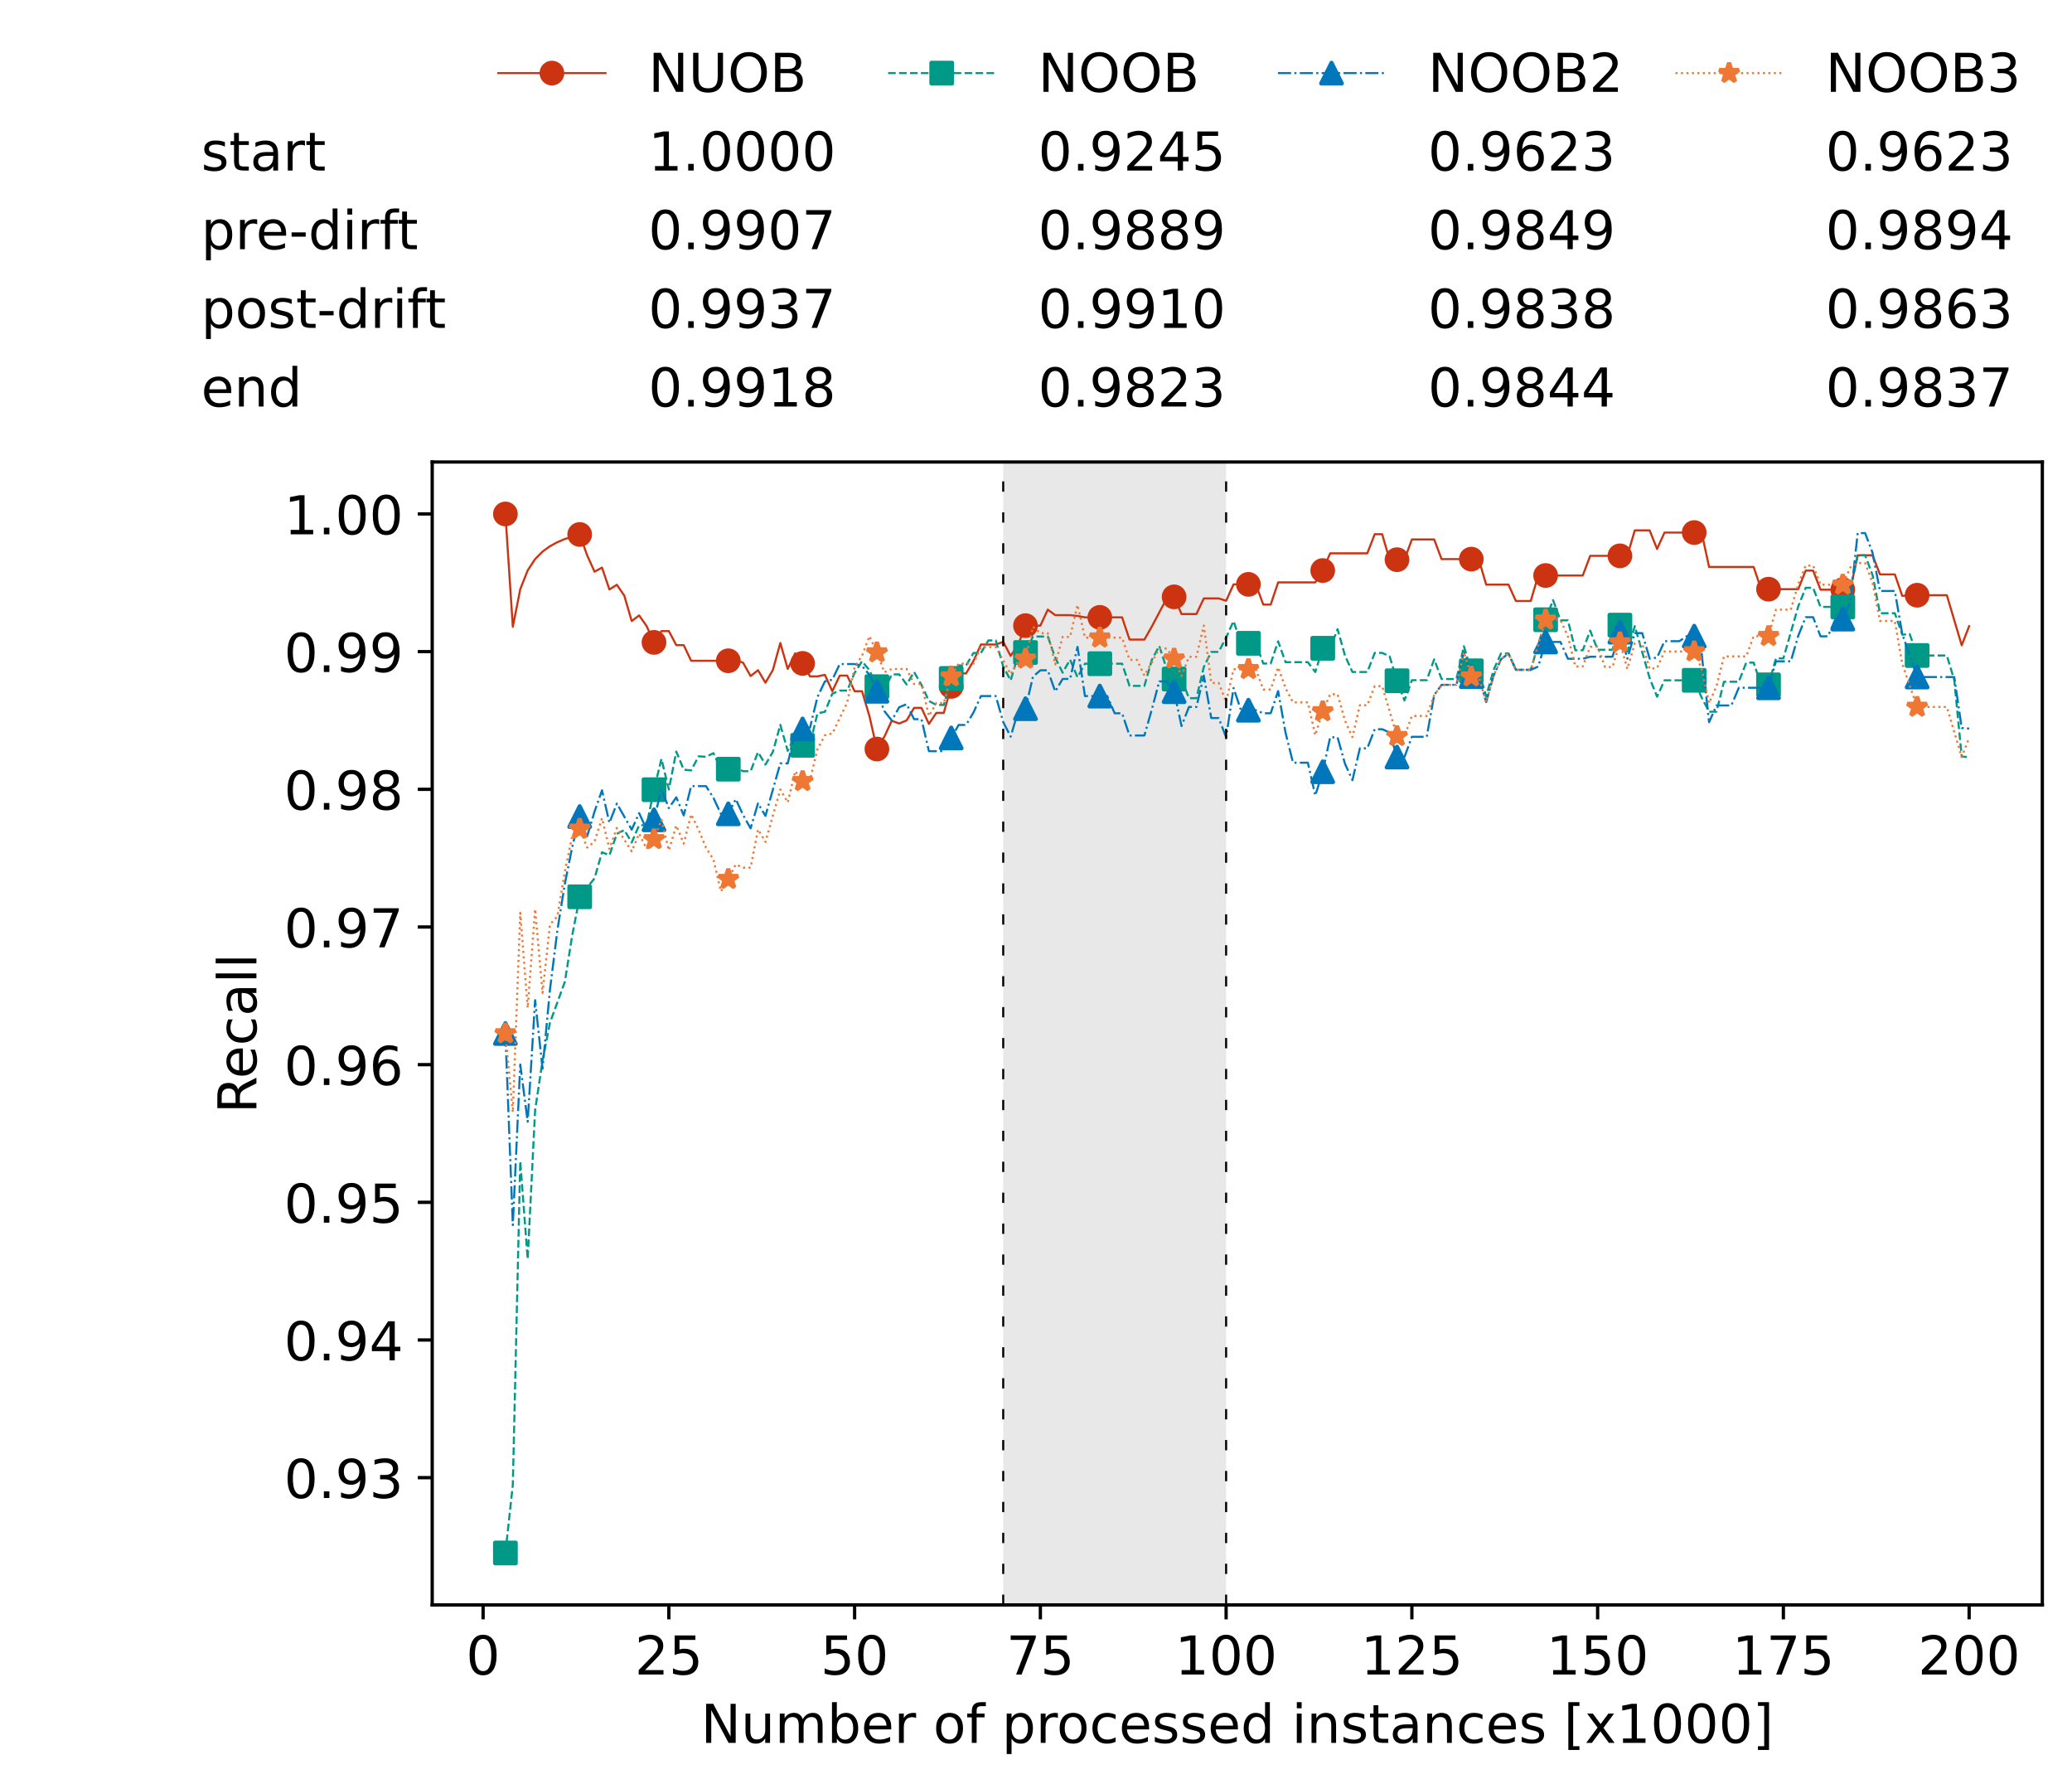 <?xml version="1.0" encoding="utf-8" standalone="no"?>
<!DOCTYPE svg PUBLIC "-//W3C//DTD SVG 1.1//EN"
  "http://www.w3.org/Graphics/SVG/1.1/DTD/svg11.dtd">
<!-- Created with matplotlib (https://matplotlib.org/) -->
<svg height="432.615pt" version="1.1" viewBox="0 0 502.65 432.615" width="502.65pt" xmlns="http://www.w3.org/2000/svg" xmlns:xlink="http://www.w3.org/1999/xlink">
 <defs>
  <style type="text/css">*{stroke-linecap:butt;stroke-linejoin:round;}</style>
 </defs>
 <g id="figure_1">
  <g id="patch_1">
   <path d="M 0 432.615 
L 502.65 432.615 
L 502.65 0 
L 0 0 
z
" style="fill:#ffffff;"/>
  </g>
  <g id="axes_1">
   <g id="patch_2">
    <path d="M 104.85 389.252 
L 495.45 389.252 
L 495.45 112.052 
L 104.85 112.052 
z
" style="fill:#ffffff;"/>
   </g>
   <g id="patch_3">
    <path clip-path="url(#p6185b15272)" d="M 297.446 389.252 
L 297.446 112.052 
L 243.372 112.052 
L 243.372 389.252 
z
" style="fill:#d3d3d3;opacity:0.5;"/>
   </g>
   <g id="matplotlib.axis_1">
    <g id="xtick_1">
     <g id="line2d_1">
      <defs>
       <path d="M 0 0 
L 0 3.5 
" id="m41c4e2ab00" style="stroke:#000000;stroke-width:0.8;"/>
      </defs>
      <g>
       <use style="stroke:#000000;stroke-width:0.8;" x="117.197" xlink:href="#m41c4e2ab00" y="389.252"/>
      </g>
     </g>
     <g id="text_1">
      <!-- 0 -->
      <g transform="translate(113.061 406.13)scale(0.13 -0.13)">
       <defs>
        <path d="M 31.781 66.406 
Q 24.172 66.406 20.328 58.906 
Q 16.5 51.422 16.5 36.375 
Q 16.5 21.391 20.328 13.891 
Q 24.172 6.391 31.781 6.391 
Q 39.453 6.391 43.281 13.891 
Q 47.125 21.391 47.125 36.375 
Q 47.125 51.422 43.281 58.906 
Q 39.453 66.406 31.781 66.406 
z
M 31.781 74.219 
Q 44.047 74.219 50.516 64.516 
Q 56.984 54.828 56.984 36.375 
Q 56.984 17.969 50.516 8.266 
Q 44.047 -1.422 31.781 -1.422 
Q 19.531 -1.422 13.062 8.266 
Q 6.594 17.969 6.594 36.375 
Q 6.594 54.828 13.062 64.516 
Q 19.531 74.219 31.781 74.219 
z
" id="DejaVuSans-48"/>
       </defs>
       <use xlink:href="#DejaVuSans-48"/>
      </g>
     </g>
    </g>
    <g id="xtick_2">
     <g id="line2d_2">
      <g>
       <use style="stroke:#000000;stroke-width:0.8;" x="162.259" xlink:href="#m41c4e2ab00" y="389.252"/>
      </g>
     </g>
     <g id="text_2">
      <!-- 25 -->
      <g transform="translate(153.988 406.13)scale(0.13 -0.13)">
       <defs>
        <path d="M 19.188 8.297 
L 53.609 8.297 
L 53.609 0 
L 7.328 0 
L 7.328 8.297 
Q 12.938 14.109 22.625 23.891 
Q 32.328 33.688 34.812 36.531 
Q 39.547 41.844 41.422 45.531 
Q 43.312 49.219 43.312 52.781 
Q 43.312 58.594 39.234 62.25 
Q 35.156 65.922 28.609 65.922 
Q 23.969 65.922 18.812 64.312 
Q 13.672 62.703 7.812 59.422 
L 7.812 69.391 
Q 13.766 71.781 18.938 73 
Q 24.125 74.219 28.422 74.219 
Q 39.75 74.219 46.484 68.547 
Q 53.219 62.891 53.219 53.422 
Q 53.219 48.922 51.531 44.891 
Q 49.859 40.875 45.406 35.406 
Q 44.188 33.984 37.641 27.219 
Q 31.109 20.453 19.188 8.297 
z
" id="DejaVuSans-50"/>
        <path d="M 10.797 72.906 
L 49.516 72.906 
L 49.516 64.594 
L 19.828 64.594 
L 19.828 46.734 
Q 21.969 47.469 24.109 47.828 
Q 26.266 48.188 28.422 48.188 
Q 40.625 48.188 47.75 41.5 
Q 54.891 34.812 54.891 23.391 
Q 54.891 11.625 47.562 5.094 
Q 40.234 -1.422 26.906 -1.422 
Q 22.312 -1.422 17.547 -0.641 
Q 12.797 0.141 7.719 1.703 
L 7.719 11.625 
Q 12.109 9.234 16.797 8.062 
Q 21.484 6.891 26.703 6.891 
Q 35.156 6.891 40.078 11.328 
Q 45.016 15.766 45.016 23.391 
Q 45.016 31 40.078 35.438 
Q 35.156 39.891 26.703 39.891 
Q 22.75 39.891 18.812 39.016 
Q 14.891 38.141 10.797 36.281 
z
" id="DejaVuSans-53"/>
       </defs>
       <use xlink:href="#DejaVuSans-50"/>
       <use x="63.623" xlink:href="#DejaVuSans-53"/>
      </g>
     </g>
    </g>
    <g id="xtick_3">
     <g id="line2d_3">
      <g>
       <use style="stroke:#000000;stroke-width:0.8;" x="207.322" xlink:href="#m41c4e2ab00" y="389.252"/>
      </g>
     </g>
     <g id="text_3">
      <!-- 50 -->
      <g transform="translate(199.05 406.13)scale(0.13 -0.13)">
       <use xlink:href="#DejaVuSans-53"/>
       <use x="63.623" xlink:href="#DejaVuSans-48"/>
      </g>
     </g>
    </g>
    <g id="xtick_4">
     <g id="line2d_4">
      <g>
       <use style="stroke:#000000;stroke-width:0.8;" x="252.384" xlink:href="#m41c4e2ab00" y="389.252"/>
      </g>
     </g>
     <g id="text_4">
      <!-- 75 -->
      <g transform="translate(244.113 406.13)scale(0.13 -0.13)">
       <defs>
        <path d="M 8.203 72.906 
L 55.078 72.906 
L 55.078 68.703 
L 28.609 0 
L 18.312 0 
L 43.219 64.594 
L 8.203 64.594 
z
" id="DejaVuSans-55"/>
       </defs>
       <use xlink:href="#DejaVuSans-55"/>
       <use x="63.623" xlink:href="#DejaVuSans-53"/>
      </g>
     </g>
    </g>
    <g id="xtick_5">
     <g id="line2d_5">
      <g>
       <use style="stroke:#000000;stroke-width:0.8;" x="297.446" xlink:href="#m41c4e2ab00" y="389.252"/>
      </g>
     </g>
     <g id="text_5">
      <!-- 100 -->
      <g transform="translate(285.039 406.13)scale(0.13 -0.13)">
       <defs>
        <path d="M 12.406 8.297 
L 28.516 8.297 
L 28.516 63.922 
L 10.984 60.406 
L 10.984 69.391 
L 28.422 72.906 
L 38.281 72.906 
L 38.281 8.297 
L 54.391 8.297 
L 54.391 0 
L 12.406 0 
z
" id="DejaVuSans-49"/>
       </defs>
       <use xlink:href="#DejaVuSans-49"/>
       <use x="63.623" xlink:href="#DejaVuSans-48"/>
       <use x="127.246" xlink:href="#DejaVuSans-48"/>
      </g>
     </g>
    </g>
    <g id="xtick_6">
     <g id="line2d_6">
      <g>
       <use style="stroke:#000000;stroke-width:0.8;" x="342.509" xlink:href="#m41c4e2ab00" y="389.252"/>
      </g>
     </g>
     <g id="text_6">
      <!-- 125 -->
      <g transform="translate(330.102 406.13)scale(0.13 -0.13)">
       <use xlink:href="#DejaVuSans-49"/>
       <use x="63.623" xlink:href="#DejaVuSans-50"/>
       <use x="127.246" xlink:href="#DejaVuSans-53"/>
      </g>
     </g>
    </g>
    <g id="xtick_7">
     <g id="line2d_7">
      <g>
       <use style="stroke:#000000;stroke-width:0.8;" x="387.571" xlink:href="#m41c4e2ab00" y="389.252"/>
      </g>
     </g>
     <g id="text_7">
      <!-- 150 -->
      <g transform="translate(375.164 406.13)scale(0.13 -0.13)">
       <use xlink:href="#DejaVuSans-49"/>
       <use x="63.623" xlink:href="#DejaVuSans-53"/>
       <use x="127.246" xlink:href="#DejaVuSans-48"/>
      </g>
     </g>
    </g>
    <g id="xtick_8">
     <g id="line2d_8">
      <g>
       <use style="stroke:#000000;stroke-width:0.8;" x="432.633" xlink:href="#m41c4e2ab00" y="389.252"/>
      </g>
     </g>
     <g id="text_8">
      <!-- 175 -->
      <g transform="translate(420.226 406.13)scale(0.13 -0.13)">
       <use xlink:href="#DejaVuSans-49"/>
       <use x="63.623" xlink:href="#DejaVuSans-55"/>
       <use x="127.246" xlink:href="#DejaVuSans-53"/>
      </g>
     </g>
    </g>
    <g id="xtick_9">
     <g id="line2d_9">
      <g>
       <use style="stroke:#000000;stroke-width:0.8;" x="477.695" xlink:href="#m41c4e2ab00" y="389.252"/>
      </g>
     </g>
     <g id="text_9">
      <!-- 200 -->
      <g transform="translate(465.289 406.13)scale(0.13 -0.13)">
       <use xlink:href="#DejaVuSans-50"/>
       <use x="63.623" xlink:href="#DejaVuSans-48"/>
       <use x="127.246" xlink:href="#DejaVuSans-48"/>
      </g>
     </g>
    </g>
    <g id="text_10">
     <!-- Number of processed instances [x1000] -->
     <g transform="translate(170.025 422.711)scale(0.13 -0.13)">
      <defs>
       <path d="M 9.812 72.906 
L 23.094 72.906 
L 55.422 11.922 
L 55.422 72.906 
L 64.984 72.906 
L 64.984 0 
L 51.703 0 
L 19.391 60.984 
L 19.391 0 
L 9.812 0 
z
" id="DejaVuSans-78"/>
       <path d="M 8.5 21.578 
L 8.5 54.688 
L 17.484 54.688 
L 17.484 21.922 
Q 17.484 14.156 20.5 10.266 
Q 23.531 6.391 29.594 6.391 
Q 36.859 6.391 41.078 11.031 
Q 45.312 15.672 45.312 23.688 
L 45.312 54.688 
L 54.297 54.688 
L 54.297 0 
L 45.312 0 
L 45.312 8.406 
Q 42.047 3.422 37.719 1 
Q 33.406 -1.422 27.688 -1.422 
Q 18.266 -1.422 13.375 4.438 
Q 8.5 10.297 8.5 21.578 
z
M 31.109 56 
z
" id="DejaVuSans-117"/>
       <path d="M 52 44.188 
Q 55.375 50.25 60.062 53.125 
Q 64.75 56 71.094 56 
Q 79.641 56 84.281 50.016 
Q 88.922 44.047 88.922 33.016 
L 88.922 0 
L 79.891 0 
L 79.891 32.719 
Q 79.891 40.578 77.094 44.375 
Q 74.312 48.188 68.609 48.188 
Q 61.625 48.188 57.562 43.547 
Q 53.516 38.922 53.516 30.906 
L 53.516 0 
L 44.484 0 
L 44.484 32.719 
Q 44.484 40.625 41.703 44.406 
Q 38.922 48.188 33.109 48.188 
Q 26.219 48.188 22.156 43.531 
Q 18.109 38.875 18.109 30.906 
L 18.109 0 
L 9.078 0 
L 9.078 54.688 
L 18.109 54.688 
L 18.109 46.188 
Q 21.188 51.219 25.484 53.609 
Q 29.781 56 35.688 56 
Q 41.656 56 45.828 52.969 
Q 50 49.953 52 44.188 
z
" id="DejaVuSans-109"/>
       <path d="M 48.688 27.297 
Q 48.688 37.203 44.609 42.844 
Q 40.531 48.484 33.406 48.484 
Q 26.266 48.484 22.188 42.844 
Q 18.109 37.203 18.109 27.297 
Q 18.109 17.391 22.188 11.75 
Q 26.266 6.109 33.406 6.109 
Q 40.531 6.109 44.609 11.75 
Q 48.688 17.391 48.688 27.297 
z
M 18.109 46.391 
Q 20.953 51.266 25.266 53.625 
Q 29.594 56 35.594 56 
Q 45.562 56 51.781 48.094 
Q 58.016 40.188 58.016 27.297 
Q 58.016 14.406 51.781 6.484 
Q 45.562 -1.422 35.594 -1.422 
Q 29.594 -1.422 25.266 0.953 
Q 20.953 3.328 18.109 8.203 
L 18.109 0 
L 9.078 0 
L 9.078 75.984 
L 18.109 75.984 
z
" id="DejaVuSans-98"/>
       <path d="M 56.203 29.594 
L 56.203 25.203 
L 14.891 25.203 
Q 15.484 15.922 20.484 11.062 
Q 25.484 6.203 34.422 6.203 
Q 39.594 6.203 44.453 7.469 
Q 49.312 8.734 54.109 11.281 
L 54.109 2.781 
Q 49.266 0.734 44.188 -0.344 
Q 39.109 -1.422 33.891 -1.422 
Q 20.797 -1.422 13.156 6.188 
Q 5.516 13.812 5.516 26.812 
Q 5.516 40.234 12.766 48.109 
Q 20.016 56 32.328 56 
Q 43.359 56 49.781 48.891 
Q 56.203 41.797 56.203 29.594 
z
M 47.219 32.234 
Q 47.125 39.594 43.094 43.984 
Q 39.062 48.391 32.422 48.391 
Q 24.906 48.391 20.391 44.141 
Q 15.875 39.891 15.188 32.172 
z
" id="DejaVuSans-101"/>
       <path d="M 41.109 46.297 
Q 39.594 47.172 37.812 47.578 
Q 36.031 48 33.891 48 
Q 26.266 48 22.188 43.047 
Q 18.109 38.094 18.109 28.812 
L 18.109 0 
L 9.078 0 
L 9.078 54.688 
L 18.109 54.688 
L 18.109 46.188 
Q 20.953 51.172 25.484 53.578 
Q 30.031 56 36.531 56 
Q 37.453 56 38.578 55.875 
Q 39.703 55.766 41.062 55.516 
z
" id="DejaVuSans-114"/>
       <path id="DejaVuSans-32"/>
       <path d="M 30.609 48.391 
Q 23.391 48.391 19.188 42.75 
Q 14.984 37.109 14.984 27.297 
Q 14.984 17.484 19.156 11.844 
Q 23.344 6.203 30.609 6.203 
Q 37.797 6.203 41.984 11.859 
Q 46.188 17.531 46.188 27.297 
Q 46.188 37.016 41.984 42.703 
Q 37.797 48.391 30.609 48.391 
z
M 30.609 56 
Q 42.328 56 49.016 48.375 
Q 55.719 40.766 55.719 27.297 
Q 55.719 13.875 49.016 6.219 
Q 42.328 -1.422 30.609 -1.422 
Q 18.844 -1.422 12.172 6.219 
Q 5.516 13.875 5.516 27.297 
Q 5.516 40.766 12.172 48.375 
Q 18.844 56 30.609 56 
z
" id="DejaVuSans-111"/>
       <path d="M 37.109 75.984 
L 37.109 68.5 
L 28.516 68.5 
Q 23.688 68.5 21.797 66.547 
Q 19.922 64.594 19.922 59.516 
L 19.922 54.688 
L 34.719 54.688 
L 34.719 47.703 
L 19.922 47.703 
L 19.922 0 
L 10.891 0 
L 10.891 47.703 
L 2.297 47.703 
L 2.297 54.688 
L 10.891 54.688 
L 10.891 58.5 
Q 10.891 67.625 15.141 71.797 
Q 19.391 75.984 28.609 75.984 
z
" id="DejaVuSans-102"/>
       <path d="M 18.109 8.203 
L 18.109 -20.797 
L 9.078 -20.797 
L 9.078 54.688 
L 18.109 54.688 
L 18.109 46.391 
Q 20.953 51.266 25.266 53.625 
Q 29.594 56 35.594 56 
Q 45.562 56 51.781 48.094 
Q 58.016 40.188 58.016 27.297 
Q 58.016 14.406 51.781 6.484 
Q 45.562 -1.422 35.594 -1.422 
Q 29.594 -1.422 25.266 0.953 
Q 20.953 3.328 18.109 8.203 
z
M 48.688 27.297 
Q 48.688 37.203 44.609 42.844 
Q 40.531 48.484 33.406 48.484 
Q 26.266 48.484 22.188 42.844 
Q 18.109 37.203 18.109 27.297 
Q 18.109 17.391 22.188 11.75 
Q 26.266 6.109 33.406 6.109 
Q 40.531 6.109 44.609 11.75 
Q 48.688 17.391 48.688 27.297 
z
" id="DejaVuSans-112"/>
       <path d="M 48.781 52.594 
L 48.781 44.188 
Q 44.969 46.297 41.141 47.344 
Q 37.312 48.391 33.406 48.391 
Q 24.656 48.391 19.812 42.844 
Q 14.984 37.312 14.984 27.297 
Q 14.984 17.281 19.812 11.734 
Q 24.656 6.203 33.406 6.203 
Q 37.312 6.203 41.141 7.25 
Q 44.969 8.297 48.781 10.406 
L 48.781 2.094 
Q 45.016 0.344 40.984 -0.531 
Q 36.969 -1.422 32.422 -1.422 
Q 20.062 -1.422 12.781 6.344 
Q 5.516 14.109 5.516 27.297 
Q 5.516 40.672 12.859 48.328 
Q 20.219 56 33.016 56 
Q 37.156 56 41.109 55.141 
Q 45.062 54.297 48.781 52.594 
z
" id="DejaVuSans-99"/>
       <path d="M 44.281 53.078 
L 44.281 44.578 
Q 40.484 46.531 36.375 47.5 
Q 32.281 48.484 27.875 48.484 
Q 21.188 48.484 17.844 46.438 
Q 14.5 44.391 14.5 40.281 
Q 14.5 37.156 16.891 35.375 
Q 19.281 33.594 26.516 31.984 
L 29.594 31.297 
Q 39.156 29.25 43.188 25.516 
Q 47.219 21.781 47.219 15.094 
Q 47.219 7.469 41.188 3.016 
Q 35.156 -1.422 24.609 -1.422 
Q 20.219 -1.422 15.453 -0.562 
Q 10.688 0.297 5.422 2 
L 5.422 11.281 
Q 10.406 8.688 15.234 7.391 
Q 20.062 6.109 24.812 6.109 
Q 31.156 6.109 34.562 8.281 
Q 37.984 10.453 37.984 14.406 
Q 37.984 18.062 35.516 20.016 
Q 33.062 21.969 24.703 23.781 
L 21.578 24.516 
Q 13.234 26.266 9.516 29.906 
Q 5.812 33.547 5.812 39.891 
Q 5.812 47.609 11.281 51.797 
Q 16.75 56 26.812 56 
Q 31.781 56 36.172 55.266 
Q 40.578 54.547 44.281 53.078 
z
" id="DejaVuSans-115"/>
       <path d="M 45.406 46.391 
L 45.406 75.984 
L 54.391 75.984 
L 54.391 0 
L 45.406 0 
L 45.406 8.203 
Q 42.578 3.328 38.25 0.953 
Q 33.938 -1.422 27.875 -1.422 
Q 17.969 -1.422 11.734 6.484 
Q 5.516 14.406 5.516 27.297 
Q 5.516 40.188 11.734 48.094 
Q 17.969 56 27.875 56 
Q 33.938 56 38.25 53.625 
Q 42.578 51.266 45.406 46.391 
z
M 14.797 27.297 
Q 14.797 17.391 18.875 11.75 
Q 22.953 6.109 30.078 6.109 
Q 37.203 6.109 41.297 11.75 
Q 45.406 17.391 45.406 27.297 
Q 45.406 37.203 41.297 42.844 
Q 37.203 48.484 30.078 48.484 
Q 22.953 48.484 18.875 42.844 
Q 14.797 37.203 14.797 27.297 
z
" id="DejaVuSans-100"/>
       <path d="M 9.422 54.688 
L 18.406 54.688 
L 18.406 0 
L 9.422 0 
z
M 9.422 75.984 
L 18.406 75.984 
L 18.406 64.594 
L 9.422 64.594 
z
" id="DejaVuSans-105"/>
       <path d="M 54.891 33.016 
L 54.891 0 
L 45.906 0 
L 45.906 32.719 
Q 45.906 40.484 42.875 44.328 
Q 39.844 48.188 33.797 48.188 
Q 26.516 48.188 22.312 43.547 
Q 18.109 38.922 18.109 30.906 
L 18.109 0 
L 9.078 0 
L 9.078 54.688 
L 18.109 54.688 
L 18.109 46.188 
Q 21.344 51.125 25.703 53.562 
Q 30.078 56 35.797 56 
Q 45.219 56 50.047 50.172 
Q 54.891 44.344 54.891 33.016 
z
" id="DejaVuSans-110"/>
       <path d="M 18.312 70.219 
L 18.312 54.688 
L 36.812 54.688 
L 36.812 47.703 
L 18.312 47.703 
L 18.312 18.016 
Q 18.312 11.328 20.141 9.422 
Q 21.969 7.516 27.594 7.516 
L 36.812 7.516 
L 36.812 0 
L 27.594 0 
Q 17.188 0 13.234 3.875 
Q 9.281 7.766 9.281 18.016 
L 9.281 47.703 
L 2.688 47.703 
L 2.688 54.688 
L 9.281 54.688 
L 9.281 70.219 
z
" id="DejaVuSans-116"/>
       <path d="M 34.281 27.484 
Q 23.391 27.484 19.188 25 
Q 14.984 22.516 14.984 16.5 
Q 14.984 11.719 18.141 8.906 
Q 21.297 6.109 26.703 6.109 
Q 34.188 6.109 38.703 11.406 
Q 43.219 16.703 43.219 25.484 
L 43.219 27.484 
z
M 52.203 31.203 
L 52.203 0 
L 43.219 0 
L 43.219 8.297 
Q 40.141 3.328 35.547 0.953 
Q 30.953 -1.422 24.312 -1.422 
Q 15.922 -1.422 10.953 3.297 
Q 6 8.016 6 15.922 
Q 6 25.141 12.172 29.828 
Q 18.359 34.516 30.609 34.516 
L 43.219 34.516 
L 43.219 35.406 
Q 43.219 41.609 39.141 45 
Q 35.062 48.391 27.688 48.391 
Q 23 48.391 18.547 47.266 
Q 14.109 46.141 10.016 43.891 
L 10.016 52.203 
Q 14.938 54.109 19.578 55.047 
Q 24.219 56 28.609 56 
Q 40.484 56 46.344 49.844 
Q 52.203 43.703 52.203 31.203 
z
" id="DejaVuSans-97"/>
       <path d="M 8.594 75.984 
L 29.297 75.984 
L 29.297 69 
L 17.578 69 
L 17.578 -6.203 
L 29.297 -6.203 
L 29.297 -13.188 
L 8.594 -13.188 
z
" id="DejaVuSans-91"/>
       <path d="M 54.891 54.688 
L 35.109 28.078 
L 55.906 0 
L 45.312 0 
L 29.391 21.484 
L 13.484 0 
L 2.875 0 
L 24.125 28.609 
L 4.688 54.688 
L 15.281 54.688 
L 29.781 35.203 
L 44.281 54.688 
z
" id="DejaVuSans-120"/>
       <path d="M 30.422 75.984 
L 30.422 -13.188 
L 9.719 -13.188 
L 9.719 -6.203 
L 21.391 -6.203 
L 21.391 69 
L 9.719 69 
L 9.719 75.984 
z
" id="DejaVuSans-93"/>
      </defs>
      <use xlink:href="#DejaVuSans-78"/>
      <use x="74.805" xlink:href="#DejaVuSans-117"/>
      <use x="138.184" xlink:href="#DejaVuSans-109"/>
      <use x="235.596" xlink:href="#DejaVuSans-98"/>
      <use x="299.072" xlink:href="#DejaVuSans-101"/>
      <use x="360.596" xlink:href="#DejaVuSans-114"/>
      <use x="401.709" xlink:href="#DejaVuSans-32"/>
      <use x="433.496" xlink:href="#DejaVuSans-111"/>
      <use x="494.678" xlink:href="#DejaVuSans-102"/>
      <use x="529.883" xlink:href="#DejaVuSans-32"/>
      <use x="561.67" xlink:href="#DejaVuSans-112"/>
      <use x="625.146" xlink:href="#DejaVuSans-114"/>
      <use x="664.01" xlink:href="#DejaVuSans-111"/>
      <use x="725.191" xlink:href="#DejaVuSans-99"/>
      <use x="780.172" xlink:href="#DejaVuSans-101"/>
      <use x="841.695" xlink:href="#DejaVuSans-115"/>
      <use x="893.795" xlink:href="#DejaVuSans-115"/>
      <use x="945.895" xlink:href="#DejaVuSans-101"/>
      <use x="1007.418" xlink:href="#DejaVuSans-100"/>
      <use x="1070.895" xlink:href="#DejaVuSans-32"/>
      <use x="1102.682" xlink:href="#DejaVuSans-105"/>
      <use x="1130.465" xlink:href="#DejaVuSans-110"/>
      <use x="1193.844" xlink:href="#DejaVuSans-115"/>
      <use x="1245.943" xlink:href="#DejaVuSans-116"/>
      <use x="1285.152" xlink:href="#DejaVuSans-97"/>
      <use x="1346.432" xlink:href="#DejaVuSans-110"/>
      <use x="1409.811" xlink:href="#DejaVuSans-99"/>
      <use x="1464.791" xlink:href="#DejaVuSans-101"/>
      <use x="1526.314" xlink:href="#DejaVuSans-115"/>
      <use x="1578.414" xlink:href="#DejaVuSans-32"/>
      <use x="1610.201" xlink:href="#DejaVuSans-91"/>
      <use x="1649.215" xlink:href="#DejaVuSans-120"/>
      <use x="1708.395" xlink:href="#DejaVuSans-49"/>
      <use x="1772.018" xlink:href="#DejaVuSans-48"/>
      <use x="1835.641" xlink:href="#DejaVuSans-48"/>
      <use x="1899.264" xlink:href="#DejaVuSans-48"/>
      <use x="1962.887" xlink:href="#DejaVuSans-93"/>
     </g>
    </g>
   </g>
   <g id="matplotlib.axis_2">
    <g id="ytick_1">
     <g id="line2d_10">
      <defs>
       <path d="M 0 0 
L -3.5 0 
" id="mbf611f2ad7" style="stroke:#000000;stroke-width:0.8;"/>
      </defs>
      <g>
       <use style="stroke:#000000;stroke-width:0.8;" x="104.85" xlink:href="#mbf611f2ad7" y="358.382"/>
      </g>
     </g>
     <g id="text_11">
      <!-- 0.93 -->
      <g transform="translate(68.905 363.321)scale(0.13 -0.13)">
       <defs>
        <path d="M 10.688 12.406 
L 21 12.406 
L 21 0 
L 10.688 0 
z
" id="DejaVuSans-46"/>
        <path d="M 10.984 1.516 
L 10.984 10.5 
Q 14.703 8.734 18.5 7.812 
Q 22.312 6.891 25.984 6.891 
Q 35.75 6.891 40.891 13.453 
Q 46.047 20.016 46.781 33.406 
Q 43.953 29.203 39.594 26.953 
Q 35.25 24.703 29.984 24.703 
Q 19.047 24.703 12.672 31.312 
Q 6.297 37.938 6.297 49.422 
Q 6.297 60.641 12.938 67.422 
Q 19.578 74.219 30.609 74.219 
Q 43.266 74.219 49.922 64.516 
Q 56.594 54.828 56.594 36.375 
Q 56.594 19.141 48.406 8.859 
Q 40.234 -1.422 26.422 -1.422 
Q 22.703 -1.422 18.891 -0.688 
Q 15.094 0.047 10.984 1.516 
z
M 30.609 32.422 
Q 37.25 32.422 41.125 36.953 
Q 45.016 41.5 45.016 49.422 
Q 45.016 57.281 41.125 61.844 
Q 37.25 66.406 30.609 66.406 
Q 23.969 66.406 20.094 61.844 
Q 16.219 57.281 16.219 49.422 
Q 16.219 41.5 20.094 36.953 
Q 23.969 32.422 30.609 32.422 
z
" id="DejaVuSans-57"/>
        <path d="M 40.578 39.312 
Q 47.656 37.797 51.625 33 
Q 55.609 28.219 55.609 21.188 
Q 55.609 10.406 48.188 4.484 
Q 40.766 -1.422 27.094 -1.422 
Q 22.516 -1.422 17.656 -0.516 
Q 12.797 0.391 7.625 2.203 
L 7.625 11.719 
Q 11.719 9.328 16.594 8.109 
Q 21.484 6.891 26.812 6.891 
Q 36.078 6.891 40.938 10.547 
Q 45.797 14.203 45.797 21.188 
Q 45.797 27.641 41.281 31.266 
Q 36.766 34.906 28.719 34.906 
L 20.219 34.906 
L 20.219 43.016 
L 29.109 43.016 
Q 36.375 43.016 40.234 45.922 
Q 44.094 48.828 44.094 54.297 
Q 44.094 59.906 40.109 62.906 
Q 36.141 65.922 28.719 65.922 
Q 24.656 65.922 20.016 65.031 
Q 15.375 64.156 9.812 62.312 
L 9.812 71.094 
Q 15.438 72.656 20.344 73.438 
Q 25.25 74.219 29.594 74.219 
Q 40.828 74.219 47.359 69.109 
Q 53.906 64.016 53.906 55.328 
Q 53.906 49.266 50.438 45.094 
Q 46.969 40.922 40.578 39.312 
z
" id="DejaVuSans-51"/>
       </defs>
       <use xlink:href="#DejaVuSans-48"/>
       <use x="63.623" xlink:href="#DejaVuSans-46"/>
       <use x="95.41" xlink:href="#DejaVuSans-57"/>
       <use x="159.033" xlink:href="#DejaVuSans-51"/>
      </g>
     </g>
    </g>
    <g id="ytick_2">
     <g id="line2d_11">
      <g>
       <use style="stroke:#000000;stroke-width:0.8;" x="104.85" xlink:href="#mbf611f2ad7" y="324.992"/>
      </g>
     </g>
     <g id="text_12">
      <!-- 0.94 -->
      <g transform="translate(68.905 329.931)scale(0.13 -0.13)">
       <defs>
        <path d="M 37.797 64.312 
L 12.891 25.391 
L 37.797 25.391 
z
M 35.203 72.906 
L 47.609 72.906 
L 47.609 25.391 
L 58.016 25.391 
L 58.016 17.188 
L 47.609 17.188 
L 47.609 0 
L 37.797 0 
L 37.797 17.188 
L 4.891 17.188 
L 4.891 26.703 
z
" id="DejaVuSans-52"/>
       </defs>
       <use xlink:href="#DejaVuSans-48"/>
       <use x="63.623" xlink:href="#DejaVuSans-46"/>
       <use x="95.41" xlink:href="#DejaVuSans-57"/>
       <use x="159.033" xlink:href="#DejaVuSans-52"/>
      </g>
     </g>
    </g>
    <g id="ytick_3">
     <g id="line2d_12">
      <g>
       <use style="stroke:#000000;stroke-width:0.8;" x="104.85" xlink:href="#mbf611f2ad7" y="291.602"/>
      </g>
     </g>
     <g id="text_13">
      <!-- 0.95 -->
      <g transform="translate(68.905 296.541)scale(0.13 -0.13)">
       <use xlink:href="#DejaVuSans-48"/>
       <use x="63.623" xlink:href="#DejaVuSans-46"/>
       <use x="95.41" xlink:href="#DejaVuSans-57"/>
       <use x="159.033" xlink:href="#DejaVuSans-53"/>
      </g>
     </g>
    </g>
    <g id="ytick_4">
     <g id="line2d_13">
      <g>
       <use style="stroke:#000000;stroke-width:0.8;" x="104.85" xlink:href="#mbf611f2ad7" y="258.212"/>
      </g>
     </g>
     <g id="text_14">
      <!-- 0.96 -->
      <g transform="translate(68.905 263.151)scale(0.13 -0.13)">
       <defs>
        <path d="M 33.016 40.375 
Q 26.375 40.375 22.484 35.828 
Q 18.609 31.297 18.609 23.391 
Q 18.609 15.531 22.484 10.953 
Q 26.375 6.391 33.016 6.391 
Q 39.656 6.391 43.531 10.953 
Q 47.406 15.531 47.406 23.391 
Q 47.406 31.297 43.531 35.828 
Q 39.656 40.375 33.016 40.375 
z
M 52.594 71.297 
L 52.594 62.312 
Q 48.875 64.062 45.094 64.984 
Q 41.312 65.922 37.594 65.922 
Q 27.828 65.922 22.672 59.328 
Q 17.531 52.734 16.797 39.406 
Q 19.672 43.656 24.016 45.922 
Q 28.375 48.188 33.594 48.188 
Q 44.578 48.188 50.953 41.516 
Q 57.328 34.859 57.328 23.391 
Q 57.328 12.156 50.688 5.359 
Q 44.047 -1.422 33.016 -1.422 
Q 20.359 -1.422 13.672 8.266 
Q 6.984 17.969 6.984 36.375 
Q 6.984 53.656 15.188 63.938 
Q 23.391 74.219 37.203 74.219 
Q 40.922 74.219 44.703 73.484 
Q 48.484 72.75 52.594 71.297 
z
" id="DejaVuSans-54"/>
       </defs>
       <use xlink:href="#DejaVuSans-48"/>
       <use x="63.623" xlink:href="#DejaVuSans-46"/>
       <use x="95.41" xlink:href="#DejaVuSans-57"/>
       <use x="159.033" xlink:href="#DejaVuSans-54"/>
      </g>
     </g>
    </g>
    <g id="ytick_5">
     <g id="line2d_14">
      <g>
       <use style="stroke:#000000;stroke-width:0.8;" x="104.85" xlink:href="#mbf611f2ad7" y="224.822"/>
      </g>
     </g>
     <g id="text_15">
      <!-- 0.97 -->
      <g transform="translate(68.905 229.761)scale(0.13 -0.13)">
       <use xlink:href="#DejaVuSans-48"/>
       <use x="63.623" xlink:href="#DejaVuSans-46"/>
       <use x="95.41" xlink:href="#DejaVuSans-57"/>
       <use x="159.033" xlink:href="#DejaVuSans-55"/>
      </g>
     </g>
    </g>
    <g id="ytick_6">
     <g id="line2d_15">
      <g>
       <use style="stroke:#000000;stroke-width:0.8;" x="104.85" xlink:href="#mbf611f2ad7" y="191.432"/>
      </g>
     </g>
     <g id="text_16">
      <!-- 0.98 -->
      <g transform="translate(68.905 196.371)scale(0.13 -0.13)">
       <defs>
        <path d="M 31.781 34.625 
Q 24.75 34.625 20.719 30.859 
Q 16.703 27.094 16.703 20.516 
Q 16.703 13.922 20.719 10.156 
Q 24.75 6.391 31.781 6.391 
Q 38.812 6.391 42.859 10.172 
Q 46.922 13.969 46.922 20.516 
Q 46.922 27.094 42.891 30.859 
Q 38.875 34.625 31.781 34.625 
z
M 21.922 38.812 
Q 15.578 40.375 12.031 44.719 
Q 8.5 49.078 8.5 55.328 
Q 8.5 64.062 14.719 69.141 
Q 20.953 74.219 31.781 74.219 
Q 42.672 74.219 48.875 69.141 
Q 55.078 64.062 55.078 55.328 
Q 55.078 49.078 51.531 44.719 
Q 48 40.375 41.703 38.812 
Q 48.828 37.156 52.797 32.312 
Q 56.781 27.484 56.781 20.516 
Q 56.781 9.906 50.312 4.234 
Q 43.844 -1.422 31.781 -1.422 
Q 19.734 -1.422 13.25 4.234 
Q 6.781 9.906 6.781 20.516 
Q 6.781 27.484 10.781 32.312 
Q 14.797 37.156 21.922 38.812 
z
M 18.312 54.391 
Q 18.312 48.734 21.844 45.562 
Q 25.391 42.391 31.781 42.391 
Q 38.141 42.391 41.719 45.562 
Q 45.312 48.734 45.312 54.391 
Q 45.312 60.062 41.719 63.234 
Q 38.141 66.406 31.781 66.406 
Q 25.391 66.406 21.844 63.234 
Q 18.312 60.062 18.312 54.391 
z
" id="DejaVuSans-56"/>
       </defs>
       <use xlink:href="#DejaVuSans-48"/>
       <use x="63.623" xlink:href="#DejaVuSans-46"/>
       <use x="95.41" xlink:href="#DejaVuSans-57"/>
       <use x="159.033" xlink:href="#DejaVuSans-56"/>
      </g>
     </g>
    </g>
    <g id="ytick_7">
     <g id="line2d_16">
      <g>
       <use style="stroke:#000000;stroke-width:0.8;" x="104.85" xlink:href="#mbf611f2ad7" y="158.042"/>
      </g>
     </g>
     <g id="text_17">
      <!-- 0.99 -->
      <g transform="translate(68.905 162.981)scale(0.13 -0.13)">
       <use xlink:href="#DejaVuSans-48"/>
       <use x="63.623" xlink:href="#DejaVuSans-46"/>
       <use x="95.41" xlink:href="#DejaVuSans-57"/>
       <use x="159.033" xlink:href="#DejaVuSans-57"/>
      </g>
     </g>
    </g>
    <g id="ytick_8">
     <g id="line2d_17">
      <g>
       <use style="stroke:#000000;stroke-width:0.8;" x="104.85" xlink:href="#mbf611f2ad7" y="124.652"/>
      </g>
     </g>
     <g id="text_18">
      <!-- 1.00 -->
      <g transform="translate(68.905 129.591)scale(0.13 -0.13)">
       <use xlink:href="#DejaVuSans-49"/>
       <use x="63.623" xlink:href="#DejaVuSans-46"/>
       <use x="95.41" xlink:href="#DejaVuSans-48"/>
       <use x="159.033" xlink:href="#DejaVuSans-48"/>
      </g>
     </g>
    </g>
    <g id="text_19">
     <!-- Recall -->
     <g transform="translate(62.201 270.044)rotate(-90)scale(0.13 -0.13)">
      <defs>
       <path d="M 44.391 34.188 
Q 47.562 33.109 50.562 29.594 
Q 53.562 26.078 56.594 19.922 
L 66.609 0 
L 56 0 
L 46.688 18.703 
Q 43.062 26.031 39.672 28.422 
Q 36.281 30.812 30.422 30.812 
L 19.672 30.812 
L 19.672 0 
L 9.812 0 
L 9.812 72.906 
L 32.078 72.906 
Q 44.578 72.906 50.734 67.672 
Q 56.891 62.453 56.891 51.906 
Q 56.891 45.016 53.688 40.469 
Q 50.484 35.938 44.391 34.188 
z
M 19.672 64.797 
L 19.672 38.922 
L 32.078 38.922 
Q 39.203 38.922 42.844 42.219 
Q 46.484 45.516 46.484 51.906 
Q 46.484 58.297 42.844 61.547 
Q 39.203 64.797 32.078 64.797 
z
" id="DejaVuSans-82"/>
       <path d="M 9.422 75.984 
L 18.406 75.984 
L 18.406 0 
L 9.422 0 
z
" id="DejaVuSans-108"/>
      </defs>
      <use xlink:href="#DejaVuSans-82"/>
      <use x="64.982" xlink:href="#DejaVuSans-101"/>
      <use x="126.506" xlink:href="#DejaVuSans-99"/>
      <use x="181.486" xlink:href="#DejaVuSans-97"/>
      <use x="242.766" xlink:href="#DejaVuSans-108"/>
      <use x="270.549" xlink:href="#DejaVuSans-108"/>
     </g>
    </g>
   </g>
   <g id="line2d_18"/>
   <g id="line2d_19"/>
   <g id="line2d_20"/>
   <g id="line2d_21"/>
   <g id="line2d_22"/>
   <g id="line2d_23">
    <path clip-path="url(#p6185b15272)" d="M 122.605 124.652 
L 124.407 152.021 
L 126.21 142.898 
L 128.012 138.336 
L 129.815 135.599 
L 131.617 133.775 
L 133.419 132.471 
L 135.222 131.494 
L 137.024 130.734 
L 140.629 129.628 
L 142.432 134.669 
L 144.234 138.655 
L 146.037 137.655 
L 147.839 142.971 
L 149.642 141.826 
L 151.444 144.453 
L 153.247 150.628 
L 155.049 149.261 
L 156.852 151.824 
L 158.654 155.799 
L 160.457 153.063 
L 162.259 153.063 
L 164.062 156.47 
L 165.864 156.47 
L 167.667 160.264 
L 176.679 160.264 
L 178.482 159.972 
L 180.284 160.763 
L 182.087 163.973 
L 183.889 162.546 
L 185.692 165.582 
L 187.494 162.49 
L 189.297 155.943 
L 191.099 162.243 
L 192.902 158.449 
L 194.704 160.895 
L 196.507 164.045 
L 198.309 164.045 
L 200.112 163.673 
L 201.914 167.648 
L 203.717 163.854 
L 205.519 163.854 
L 207.322 167.648 
L 209.124 167.648 
L 210.927 173.719 
L 212.729 181.669 
L 214.532 178.688 
L 216.334 174.805 
L 218.137 175.477 
L 219.939 174.722 
L 221.742 171.686 
L 223.544 171.686 
L 225.347 175.569 
L 227.149 172.898 
L 228.952 172.898 
L 230.754 166.477 
L 232.557 163.327 
L 234.359 163.327 
L 236.162 160.292 
L 237.964 156.317 
L 241.569 156.317 
L 243.372 155.672 
L 245.174 159.079 
L 246.976 156.416 
L 248.779 151.739 
L 252.384 151.739 
L 254.186 147.857 
L 255.989 149.196 
L 259.594 149.196 
L 261.396 149.385 
L 263.199 149.731 
L 272.211 149.731 
L 274.014 155.116 
L 277.619 155.116 
L 279.421 151.966 
L 283.026 145.152 
L 284.829 144.757 
L 286.631 148.931 
L 290.236 148.931 
L 292.039 145.136 
L 295.644 145.136 
L 297.446 145.702 
L 299.249 141.727 
L 304.656 141.727 
L 306.459 146.637 
L 308.261 146.637 
L 310.064 141.252 
L 319.076 141.252 
L 320.879 138.373 
L 322.681 134.2 
L 331.694 134.2 
L 333.496 129.562 
L 335.299 129.562 
L 337.101 135.745 
L 340.706 135.745 
L 342.509 130.835 
L 347.916 130.835 
L 349.719 135.605 
L 358.731 135.605 
L 360.533 141.788 
L 365.941 141.788 
L 367.743 145.763 
L 371.348 145.763 
L 373.151 139.58 
L 383.966 139.58 
L 385.768 134.81 
L 394.781 134.81 
L 396.583 128.627 
L 400.188 128.627 
L 401.991 133.139 
L 403.793 129.164 
L 412.806 129.164 
L 414.608 137.511 
L 425.423 137.511 
L 427.226 142.897 
L 436.238 142.897 
L 438.041 138.385 
L 439.843 138.385 
L 441.646 143.022 
L 448.856 143.022 
L 450.658 134.675 
L 454.263 134.675 
L 456.066 139.312 
L 459.671 139.312 
L 461.473 144.529 
L 463.276 144.361 
L 472.288 144.361 
L 475.893 156.507 
L 477.695 151.87 
L 477.695 151.87 
" style="fill:none;stroke:#cc3311;stroke-linecap:square;stroke-width:0.5;"/>
    <defs>
     <path d="M 0 2.5 
C 0.663 2.5 1.299 2.237 1.768 1.768 
C 2.237 1.299 2.5 0.663 2.5 0 
C 2.5 -0.663 2.237 -1.299 1.768 -1.768 
C 1.299 -2.237 0.663 -2.5 0 -2.5 
C -0.663 -2.5 -1.299 -2.237 -1.768 -1.768 
C -2.237 -1.299 -2.5 -0.663 -2.5 0 
C -2.5 0.663 -2.237 1.299 -1.768 1.768 
C -1.299 2.237 -0.663 2.5 0 2.5 
z
" id="mcac7c34ddf" style="stroke:#cc3311;"/>
    </defs>
    <g clip-path="url(#p6185b15272)">
     <use style="fill:#cc3311;stroke:#cc3311;" x="122.605" xlink:href="#mcac7c34ddf" y="124.652"/>
     <use style="fill:#cc3311;stroke:#cc3311;" x="140.629" xlink:href="#mcac7c34ddf" y="129.628"/>
     <use style="fill:#cc3311;stroke:#cc3311;" x="158.654" xlink:href="#mcac7c34ddf" y="155.799"/>
     <use style="fill:#cc3311;stroke:#cc3311;" x="176.679" xlink:href="#mcac7c34ddf" y="160.264"/>
     <use style="fill:#cc3311;stroke:#cc3311;" x="194.704" xlink:href="#mcac7c34ddf" y="160.895"/>
     <use style="fill:#cc3311;stroke:#cc3311;" x="212.729" xlink:href="#mcac7c34ddf" y="181.669"/>
     <use style="fill:#cc3311;stroke:#cc3311;" x="230.754" xlink:href="#mcac7c34ddf" y="166.477"/>
     <use style="fill:#cc3311;stroke:#cc3311;" x="248.779" xlink:href="#mcac7c34ddf" y="151.739"/>
     <use style="fill:#cc3311;stroke:#cc3311;" x="266.804" xlink:href="#mcac7c34ddf" y="149.731"/>
     <use style="fill:#cc3311;stroke:#cc3311;" x="284.829" xlink:href="#mcac7c34ddf" y="144.757"/>
     <use style="fill:#cc3311;stroke:#cc3311;" x="302.854" xlink:href="#mcac7c34ddf" y="141.727"/>
     <use style="fill:#cc3311;stroke:#cc3311;" x="320.879" xlink:href="#mcac7c34ddf" y="138.373"/>
     <use style="fill:#cc3311;stroke:#cc3311;" x="338.904" xlink:href="#mcac7c34ddf" y="135.745"/>
     <use style="fill:#cc3311;stroke:#cc3311;" x="356.928" xlink:href="#mcac7c34ddf" y="135.605"/>
     <use style="fill:#cc3311;stroke:#cc3311;" x="374.953" xlink:href="#mcac7c34ddf" y="139.58"/>
     <use style="fill:#cc3311;stroke:#cc3311;" x="392.978" xlink:href="#mcac7c34ddf" y="134.81"/>
     <use style="fill:#cc3311;stroke:#cc3311;" x="411.003" xlink:href="#mcac7c34ddf" y="129.164"/>
     <use style="fill:#cc3311;stroke:#cc3311;" x="429.028" xlink:href="#mcac7c34ddf" y="142.897"/>
     <use style="fill:#cc3311;stroke:#cc3311;" x="447.053" xlink:href="#mcac7c34ddf" y="143.022"/>
     <use style="fill:#cc3311;stroke:#cc3311;" x="465.078" xlink:href="#mcac7c34ddf" y="144.361"/>
    </g>
   </g>
   <g id="line2d_24"/>
   <g id="line2d_25"/>
   <g id="line2d_26"/>
   <g id="line2d_27"/>
   <g id="line2d_28">
    <path clip-path="url(#p6185b15272)" d="M 122.605 376.652 
L 124.407 360.127 
L 126.21 281.635 
L 128.012 305.39 
L 129.815 269.242 
L 131.617 257.241 
L 133.419 248.035 
L 137.024 238.136 
L 138.827 226.787 
L 140.629 217.502 
L 144.234 213.01 
L 146.037 206.699 
L 147.839 207.412 
L 149.642 202.24 
L 151.444 201.313 
L 153.247 204.329 
L 155.049 200.135 
L 156.852 200.155 
L 158.654 191.53 
L 160.457 184.061 
L 162.259 191.481 
L 164.062 182.288 
L 165.864 186.681 
L 167.667 186.846 
L 169.469 183.439 
L 171.272 183.546 
L 173.074 182.666 
L 174.877 186.549 
L 176.679 186.549 
L 178.482 186.256 
L 180.284 187.047 
L 182.087 187.047 
L 183.889 182.41 
L 185.692 185.445 
L 187.494 182.353 
L 189.297 175.806 
L 191.099 182.106 
L 192.902 178.312 
L 194.704 180.758 
L 196.507 180.43 
L 198.309 173.01 
L 200.112 172.638 
L 201.914 168.245 
L 203.717 167.486 
L 205.519 167.486 
L 207.322 163.205 
L 209.124 160.376 
L 210.927 162.564 
L 212.729 166.539 
L 214.532 167.44 
L 216.334 163.558 
L 218.137 163.558 
L 219.939 166.013 
L 221.742 162.977 
L 223.544 166.127 
L 225.347 170.01 
L 227.149 170.969 
L 228.952 170.969 
L 230.754 164.548 
L 232.557 161.398 
L 234.359 161.398 
L 236.162 158.362 
L 237.964 158.362 
L 239.767 155.327 
L 241.569 155.327 
L 243.372 161.627 
L 245.174 165.034 
L 246.976 158.963 
L 248.779 158.261 
L 250.581 154.379 
L 254.186 154.379 
L 255.989 159.512 
L 257.791 163.142 
L 259.594 159.992 
L 261.396 164.253 
L 263.199 160.969 
L 272.211 160.969 
L 274.014 166.355 
L 277.619 166.355 
L 279.421 160.055 
L 281.224 156.648 
L 283.026 162.213 
L 284.829 164.696 
L 286.631 164.696 
L 288.434 169.334 
L 290.236 169.334 
L 292.039 161.745 
L 293.841 158.116 
L 295.644 158.116 
L 297.446 154.609 
L 299.249 150.634 
L 301.051 156.02 
L 304.656 156.02 
L 306.459 160.93 
L 308.261 160.93 
L 310.064 155.544 
L 311.866 160.604 
L 317.274 160.604 
L 319.076 162.989 
L 320.879 157.232 
L 322.681 157.232 
L 324.484 152.594 
L 326.286 159.015 
L 328.089 162.99 
L 331.694 162.99 
L 333.496 158.353 
L 335.299 158.353 
L 337.101 159.151 
L 338.904 165.113 
L 340.706 169.883 
L 342.509 164.973 
L 346.114 164.973 
L 347.916 159.914 
L 349.719 164.684 
L 353.324 164.684 
L 355.126 156.734 
L 356.928 162.696 
L 358.731 162.696 
L 360.533 168.88 
L 362.336 162.458 
L 364.138 158.483 
L 365.941 158.483 
L 367.743 162.458 
L 371.348 162.458 
L 374.953 150.313 
L 376.756 145.543 
L 378.558 150.453 
L 380.361 150.453 
L 382.163 157.712 
L 383.966 157.712 
L 385.768 152.942 
L 387.571 157.579 
L 391.176 157.579 
L 392.978 151.617 
L 394.781 158.038 
L 396.583 151.854 
L 400.188 164.459 
L 401.991 168.971 
L 403.793 164.996 
L 411.003 164.996 
L 412.806 169.17 
L 414.608 172.607 
L 416.411 172.607 
L 418.213 165.348 
L 421.818 165.348 
L 423.621 160.711 
L 425.423 160.711 
L 427.226 166.096 
L 429.028 166.096 
L 430.831 159.675 
L 432.633 159.675 
L 436.238 147.071 
L 438.041 142.559 
L 439.843 142.559 
L 441.646 147.196 
L 447.053 147.196 
L 448.856 143.022 
L 450.658 134.675 
L 452.461 134.675 
L 454.263 139.445 
L 456.066 148.72 
L 459.671 148.72 
L 461.473 153.937 
L 463.276 153.769 
L 465.078 158.986 
L 472.288 158.986 
L 474.09 164.948 
L 475.893 183.498 
L 477.695 183.631 
L 477.695 183.631 
" style="fill:none;stroke:#009988;stroke-dasharray:1.85,0.8;stroke-dashoffset:0;stroke-width:0.5;"/>
    <defs>
     <path d="M -2.5 2.5 
L 2.5 2.5 
L 2.5 -2.5 
L -2.5 -2.5 
z
" id="m69428c9fa3" style="stroke:#009988;stroke-linejoin:miter;"/>
    </defs>
    <g clip-path="url(#p6185b15272)">
     <use style="fill:#009988;stroke:#009988;stroke-linejoin:miter;" x="122.605" xlink:href="#m69428c9fa3" y="376.652"/>
     <use style="fill:#009988;stroke:#009988;stroke-linejoin:miter;" x="140.629" xlink:href="#m69428c9fa3" y="217.502"/>
     <use style="fill:#009988;stroke:#009988;stroke-linejoin:miter;" x="158.654" xlink:href="#m69428c9fa3" y="191.53"/>
     <use style="fill:#009988;stroke:#009988;stroke-linejoin:miter;" x="176.679" xlink:href="#m69428c9fa3" y="186.549"/>
     <use style="fill:#009988;stroke:#009988;stroke-linejoin:miter;" x="194.704" xlink:href="#m69428c9fa3" y="180.758"/>
     <use style="fill:#009988;stroke:#009988;stroke-linejoin:miter;" x="212.729" xlink:href="#m69428c9fa3" y="166.539"/>
     <use style="fill:#009988;stroke:#009988;stroke-linejoin:miter;" x="230.754" xlink:href="#m69428c9fa3" y="164.548"/>
     <use style="fill:#009988;stroke:#009988;stroke-linejoin:miter;" x="248.779" xlink:href="#m69428c9fa3" y="158.261"/>
     <use style="fill:#009988;stroke:#009988;stroke-linejoin:miter;" x="266.804" xlink:href="#m69428c9fa3" y="160.969"/>
     <use style="fill:#009988;stroke:#009988;stroke-linejoin:miter;" x="284.829" xlink:href="#m69428c9fa3" y="164.696"/>
     <use style="fill:#009988;stroke:#009988;stroke-linejoin:miter;" x="302.854" xlink:href="#m69428c9fa3" y="156.02"/>
     <use style="fill:#009988;stroke:#009988;stroke-linejoin:miter;" x="320.879" xlink:href="#m69428c9fa3" y="157.232"/>
     <use style="fill:#009988;stroke:#009988;stroke-linejoin:miter;" x="338.904" xlink:href="#m69428c9fa3" y="165.113"/>
     <use style="fill:#009988;stroke:#009988;stroke-linejoin:miter;" x="356.928" xlink:href="#m69428c9fa3" y="162.696"/>
     <use style="fill:#009988;stroke:#009988;stroke-linejoin:miter;" x="374.953" xlink:href="#m69428c9fa3" y="150.313"/>
     <use style="fill:#009988;stroke:#009988;stroke-linejoin:miter;" x="392.978" xlink:href="#m69428c9fa3" y="151.617"/>
     <use style="fill:#009988;stroke:#009988;stroke-linejoin:miter;" x="411.003" xlink:href="#m69428c9fa3" y="164.996"/>
     <use style="fill:#009988;stroke:#009988;stroke-linejoin:miter;" x="429.028" xlink:href="#m69428c9fa3" y="166.096"/>
     <use style="fill:#009988;stroke:#009988;stroke-linejoin:miter;" x="447.053" xlink:href="#m69428c9fa3" y="147.196"/>
     <use style="fill:#009988;stroke:#009988;stroke-linejoin:miter;" x="465.078" xlink:href="#m69428c9fa3" y="158.986"/>
    </g>
   </g>
   <g id="line2d_29"/>
   <g id="line2d_30"/>
   <g id="line2d_31"/>
   <g id="line2d_32"/>
   <g id="line2d_33">
    <path clip-path="url(#p6185b15272)" d="M 122.605 250.652 
L 124.407 297.127 
L 126.21 258.185 
L 128.012 272.052 
L 129.815 242.572 
L 131.617 259.212 
L 133.419 239.989 
L 135.222 225.572 
L 137.024 214.359 
L 138.827 205.388 
L 140.629 198.048 
L 142.432 202.844 
L 144.234 196.829 
L 146.037 191.673 
L 147.839 199.572 
L 149.642 194.889 
L 153.247 201.23 
L 155.049 197.2 
L 156.852 201.161 
L 158.654 198.836 
L 160.457 191.367 
L 162.259 196.004 
L 164.062 193.368 
L 165.864 197.762 
L 167.667 190.668 
L 171.272 190.668 
L 173.074 193.498 
L 174.877 197.38 
L 176.679 197.38 
L 178.482 193.814 
L 180.284 197.697 
L 182.087 200.908 
L 183.889 194.843 
L 185.692 197.879 
L 189.297 185.148 
L 191.099 185.148 
L 192.902 177.56 
L 194.704 176.795 
L 196.507 176.467 
L 198.309 169.047 
L 200.112 165.268 
L 201.914 164.85 
L 203.717 161.055 
L 207.322 161.055 
L 209.124 161.499 
L 210.927 163.688 
L 212.729 167.663 
L 214.532 172.447 
L 216.334 174.747 
L 218.137 171.537 
L 219.939 170.781 
L 221.742 174.424 
L 223.544 174.424 
L 225.347 182.189 
L 228.952 182.189 
L 232.557 175.828 
L 234.359 175.828 
L 236.162 172.793 
L 237.964 168.818 
L 241.569 168.818 
L 243.372 175.118 
L 245.174 178.659 
L 246.976 172.588 
L 248.779 171.886 
L 250.581 164.121 
L 252.384 162.575 
L 254.186 162.575 
L 255.989 167.709 
L 257.791 164.66 
L 259.594 164.66 
L 261.396 156.895 
L 263.199 168.82 
L 268.606 168.82 
L 270.409 172.994 
L 272.211 172.994 
L 274.014 178.379 
L 277.619 178.379 
L 279.421 172.079 
L 281.224 165.265 
L 283.026 165.265 
L 284.829 167.748 
L 286.631 176.096 
L 288.434 171.458 
L 290.236 171.458 
L 292.039 163.87 
L 293.841 174.153 
L 295.644 174.153 
L 297.446 178.79 
L 299.249 166.865 
L 301.051 172.251 
L 304.656 172.251 
L 306.459 172.987 
L 308.261 172.987 
L 310.064 167.602 
L 311.866 177.72 
L 313.669 184.979 
L 317.274 184.979 
L 319.076 192.929 
L 320.879 187.172 
L 322.681 178.824 
L 324.484 178.824 
L 326.286 185.246 
L 328.089 189.221 
L 329.891 181.491 
L 331.694 181.491 
L 333.496 176.854 
L 335.299 176.854 
L 337.101 177.652 
L 338.904 183.614 
L 340.706 183.614 
L 342.509 178.704 
L 346.114 178.704 
L 347.916 168.586 
L 349.719 166.097 
L 353.324 166.097 
L 355.126 158.147 
L 356.928 164.11 
L 358.731 164.11 
L 360.533 170.293 
L 362.336 163.872 
L 364.138 159.897 
L 365.941 158.483 
L 367.743 162.458 
L 371.348 162.458 
L 373.151 161.661 
L 374.953 155.698 
L 378.558 155.698 
L 380.361 159.77 
L 383.966 159.77 
L 385.768 159.281 
L 391.176 159.281 
L 392.978 153.318 
L 394.781 159.74 
L 396.583 153.556 
L 398.386 153.556 
L 400.188 159.74 
L 401.991 159.482 
L 403.793 155.507 
L 407.398 155.507 
L 409.201 154.295 
L 411.003 154.295 
L 412.806 158.469 
L 414.608 175.164 
L 416.411 171.092 
L 420.016 171.092 
L 421.818 166.811 
L 429.028 166.811 
L 430.831 160.39 
L 434.436 160.39 
L 436.238 154.206 
L 438.041 149.694 
L 439.843 149.694 
L 441.646 154.332 
L 443.448 154.332 
L 445.251 150.158 
L 447.053 150.158 
L 448.856 145.984 
L 450.658 129.289 
L 452.461 129.289 
L 454.263 134.059 
L 456.066 143.334 
L 459.671 143.334 
L 461.473 153.769 
L 465.078 164.203 
L 474.09 164.203 
L 475.893 176.57 
L 477.695 176.702 
L 477.695 176.702 
" style="fill:none;stroke:#0077bb;stroke-dasharray:3.2,0.8,0.5,0.8;stroke-dashoffset:0;stroke-width:0.5;"/>
    <defs>
     <path d="M 0 -2.5 
L -2.5 2.5 
L 2.5 2.5 
z
" id="mee13218548" style="stroke:#0077bb;stroke-linejoin:miter;"/>
    </defs>
    <g clip-path="url(#p6185b15272)">
     <use style="fill:#0077bb;stroke:#0077bb;stroke-linejoin:miter;" x="122.605" xlink:href="#mee13218548" y="250.652"/>
     <use style="fill:#0077bb;stroke:#0077bb;stroke-linejoin:miter;" x="140.629" xlink:href="#mee13218548" y="198.048"/>
     <use style="fill:#0077bb;stroke:#0077bb;stroke-linejoin:miter;" x="158.654" xlink:href="#mee13218548" y="198.836"/>
     <use style="fill:#0077bb;stroke:#0077bb;stroke-linejoin:miter;" x="176.679" xlink:href="#mee13218548" y="197.38"/>
     <use style="fill:#0077bb;stroke:#0077bb;stroke-linejoin:miter;" x="194.704" xlink:href="#mee13218548" y="176.795"/>
     <use style="fill:#0077bb;stroke:#0077bb;stroke-linejoin:miter;" x="212.729" xlink:href="#mee13218548" y="167.663"/>
     <use style="fill:#0077bb;stroke:#0077bb;stroke-linejoin:miter;" x="230.754" xlink:href="#mee13218548" y="178.978"/>
     <use style="fill:#0077bb;stroke:#0077bb;stroke-linejoin:miter;" x="248.779" xlink:href="#mee13218548" y="171.886"/>
     <use style="fill:#0077bb;stroke:#0077bb;stroke-linejoin:miter;" x="266.804" xlink:href="#mee13218548" y="168.82"/>
     <use style="fill:#0077bb;stroke:#0077bb;stroke-linejoin:miter;" x="284.829" xlink:href="#mee13218548" y="167.748"/>
     <use style="fill:#0077bb;stroke:#0077bb;stroke-linejoin:miter;" x="302.854" xlink:href="#mee13218548" y="172.251"/>
     <use style="fill:#0077bb;stroke:#0077bb;stroke-linejoin:miter;" x="320.879" xlink:href="#mee13218548" y="187.172"/>
     <use style="fill:#0077bb;stroke:#0077bb;stroke-linejoin:miter;" x="338.904" xlink:href="#mee13218548" y="183.614"/>
     <use style="fill:#0077bb;stroke:#0077bb;stroke-linejoin:miter;" x="356.928" xlink:href="#mee13218548" y="164.11"/>
     <use style="fill:#0077bb;stroke:#0077bb;stroke-linejoin:miter;" x="374.953" xlink:href="#mee13218548" y="155.698"/>
     <use style="fill:#0077bb;stroke:#0077bb;stroke-linejoin:miter;" x="392.978" xlink:href="#mee13218548" y="153.318"/>
     <use style="fill:#0077bb;stroke:#0077bb;stroke-linejoin:miter;" x="411.003" xlink:href="#mee13218548" y="154.295"/>
     <use style="fill:#0077bb;stroke:#0077bb;stroke-linejoin:miter;" x="429.028" xlink:href="#mee13218548" y="166.811"/>
     <use style="fill:#0077bb;stroke:#0077bb;stroke-linejoin:miter;" x="447.053" xlink:href="#mee13218548" y="150.158"/>
     <use style="fill:#0077bb;stroke:#0077bb;stroke-linejoin:miter;" x="465.078" xlink:href="#mee13218548" y="164.203"/>
    </g>
   </g>
   <g id="line2d_34"/>
   <g id="line2d_35"/>
   <g id="line2d_36"/>
   <g id="line2d_37"/>
   <g id="line2d_38">
    <path clip-path="url(#p6185b15272)" d="M 122.605 250.652 
L 124.407 269.758 
L 126.21 221.39 
L 128.012 244.455 
L 129.815 220.494 
L 131.617 240.814 
L 133.419 224.22 
L 135.222 222.208 
L 137.024 211.368 
L 138.827 202.697 
L 140.629 201.022 
L 142.432 205.57 
L 144.234 204.102 
L 146.037 198.427 
L 147.839 205.875 
L 149.642 200.799 
L 153.247 206.483 
L 155.049 202.176 
L 156.852 205.888 
L 158.654 203.563 
L 160.457 198.831 
L 162.259 206.251 
L 164.062 200.208 
L 165.864 204.601 
L 167.667 197.508 
L 169.469 201.218 
L 171.272 205.605 
L 173.074 208.435 
L 174.877 216.2 
L 176.679 213.219 
L 178.482 209.653 
L 180.284 210.444 
L 182.087 210.444 
L 183.889 201.169 
L 185.692 204.204 
L 189.297 191.474 
L 191.099 194.624 
L 192.902 187.035 
L 194.704 189.482 
L 196.507 189.153 
L 198.309 181.733 
L 200.112 178.326 
L 201.914 177.908 
L 205.519 170.404 
L 207.322 161.842 
L 209.124 159.012 
L 210.927 154.283 
L 212.729 158.258 
L 214.532 163.042 
L 216.334 162.251 
L 219.939 162.251 
L 221.742 165.893 
L 223.544 165.893 
L 225.347 173.658 
L 227.149 170.508 
L 228.952 170.508 
L 230.754 164.087 
L 232.557 160.937 
L 236.162 160.937 
L 237.964 156.962 
L 241.569 156.962 
L 243.372 160.112 
L 245.174 163.519 
L 246.976 160.484 
L 248.779 159.782 
L 250.581 152.017 
L 252.384 153.563 
L 254.186 153.563 
L 255.989 161.152 
L 257.791 154.474 
L 259.594 154.474 
L 261.396 146.709 
L 263.199 154.659 
L 272.211 154.659 
L 274.014 160.044 
L 275.816 160.044 
L 277.619 163.838 
L 279.421 160.688 
L 281.224 157.281 
L 283.026 157.281 
L 284.829 159.765 
L 286.631 163.938 
L 288.434 159.301 
L 290.236 159.301 
L 292.039 151.712 
L 293.841 165.625 
L 295.644 165.625 
L 297.446 170.262 
L 299.249 162.312 
L 304.656 162.312 
L 306.459 167.223 
L 308.261 167.223 
L 310.064 161.837 
L 311.866 166.896 
L 313.669 170.361 
L 317.274 170.361 
L 319.076 178.311 
L 320.879 172.554 
L 322.681 168.38 
L 324.484 168.38 
L 326.286 174.801 
L 328.089 178.776 
L 329.891 171.047 
L 331.694 171.047 
L 333.496 166.409 
L 335.299 166.409 
L 338.904 178.555 
L 340.706 178.555 
L 342.509 173.645 
L 346.114 173.645 
L 347.916 168.586 
L 349.719 166.097 
L 353.324 166.097 
L 355.126 158.147 
L 356.928 164.11 
L 358.731 164.11 
L 360.533 170.293 
L 362.336 163.872 
L 364.138 159.897 
L 365.941 158.483 
L 367.743 162.458 
L 371.348 162.458 
L 374.953 150.313 
L 378.558 150.313 
L 380.361 154.385 
L 382.163 161.643 
L 383.966 161.643 
L 385.768 156.873 
L 387.571 156.873 
L 389.373 161.784 
L 391.176 161.784 
L 392.978 155.821 
L 394.781 162.242 
L 396.583 156.059 
L 398.386 156.059 
L 400.188 162.242 
L 401.991 161.984 
L 403.793 158.009 
L 411.003 158.009 
L 412.806 162.183 
L 414.608 170.531 
L 416.411 166.459 
L 418.213 159.2 
L 423.621 159.2 
L 425.423 154.29 
L 429.028 154.29 
L 430.831 147.869 
L 434.436 147.869 
L 436.238 141.685 
L 438.041 137.173 
L 439.843 137.173 
L 441.646 141.811 
L 447.053 141.811 
L 448.856 137.637 
L 450.658 136.548 
L 452.461 136.548 
L 454.263 141.318 
L 456.066 150.593 
L 459.671 150.593 
L 461.473 161.027 
L 465.078 171.462 
L 472.288 171.462 
L 475.893 183.608 
L 477.695 178.97 
L 477.695 178.97 
" style="fill:none;stroke:#ee7733;stroke-dasharray:0.5,0.825;stroke-dashoffset:0;stroke-width:0.5;"/>
    <defs>
     <path d="M 0 -2.5 
L -0.561 -0.773 
L -2.378 -0.773 
L -0.908 0.295 
L -1.469 2.023 
L -0 0.955 
L 1.469 2.023 
L 0.908 0.295 
L 2.378 -0.773 
L 0.561 -0.773 
z
" id="m4074aade48" style="stroke:#ee7733;stroke-linejoin:bevel;"/>
    </defs>
    <g clip-path="url(#p6185b15272)">
     <use style="fill:#ee7733;stroke:#ee7733;stroke-linejoin:bevel;" x="122.605" xlink:href="#m4074aade48" y="250.652"/>
     <use style="fill:#ee7733;stroke:#ee7733;stroke-linejoin:bevel;" x="140.629" xlink:href="#m4074aade48" y="201.022"/>
     <use style="fill:#ee7733;stroke:#ee7733;stroke-linejoin:bevel;" x="158.654" xlink:href="#m4074aade48" y="203.563"/>
     <use style="fill:#ee7733;stroke:#ee7733;stroke-linejoin:bevel;" x="176.679" xlink:href="#m4074aade48" y="213.219"/>
     <use style="fill:#ee7733;stroke:#ee7733;stroke-linejoin:bevel;" x="194.704" xlink:href="#m4074aade48" y="189.482"/>
     <use style="fill:#ee7733;stroke:#ee7733;stroke-linejoin:bevel;" x="212.729" xlink:href="#m4074aade48" y="158.258"/>
     <use style="fill:#ee7733;stroke:#ee7733;stroke-linejoin:bevel;" x="230.754" xlink:href="#m4074aade48" y="164.087"/>
     <use style="fill:#ee7733;stroke:#ee7733;stroke-linejoin:bevel;" x="248.779" xlink:href="#m4074aade48" y="159.782"/>
     <use style="fill:#ee7733;stroke:#ee7733;stroke-linejoin:bevel;" x="266.804" xlink:href="#m4074aade48" y="154.659"/>
     <use style="fill:#ee7733;stroke:#ee7733;stroke-linejoin:bevel;" x="284.829" xlink:href="#m4074aade48" y="159.765"/>
     <use style="fill:#ee7733;stroke:#ee7733;stroke-linejoin:bevel;" x="302.854" xlink:href="#m4074aade48" y="162.312"/>
     <use style="fill:#ee7733;stroke:#ee7733;stroke-linejoin:bevel;" x="320.879" xlink:href="#m4074aade48" y="172.554"/>
     <use style="fill:#ee7733;stroke:#ee7733;stroke-linejoin:bevel;" x="338.904" xlink:href="#m4074aade48" y="178.555"/>
     <use style="fill:#ee7733;stroke:#ee7733;stroke-linejoin:bevel;" x="356.928" xlink:href="#m4074aade48" y="164.11"/>
     <use style="fill:#ee7733;stroke:#ee7733;stroke-linejoin:bevel;" x="374.953" xlink:href="#m4074aade48" y="150.313"/>
     <use style="fill:#ee7733;stroke:#ee7733;stroke-linejoin:bevel;" x="392.978" xlink:href="#m4074aade48" y="155.821"/>
     <use style="fill:#ee7733;stroke:#ee7733;stroke-linejoin:bevel;" x="411.003" xlink:href="#m4074aade48" y="158.009"/>
     <use style="fill:#ee7733;stroke:#ee7733;stroke-linejoin:bevel;" x="429.028" xlink:href="#m4074aade48" y="154.29"/>
     <use style="fill:#ee7733;stroke:#ee7733;stroke-linejoin:bevel;" x="447.053" xlink:href="#m4074aade48" y="141.811"/>
     <use style="fill:#ee7733;stroke:#ee7733;stroke-linejoin:bevel;" x="465.078" xlink:href="#m4074aade48" y="171.462"/>
    </g>
   </g>
   <g id="line2d_39"/>
   <g id="line2d_40"/>
   <g id="line2d_41"/>
   <g id="line2d_42"/>
   <g id="line2d_43">
    <path clip-path="url(#p6185b15272)" d="M 243.372 389.252 
L 243.372 112.052 
" style="fill:none;stroke:#000000;stroke-dasharray:2.5,5;stroke-dashoffset:0;stroke-width:0.5;"/>
   </g>
   <g id="line2d_44">
    <path clip-path="url(#p6185b15272)" d="M 297.446 389.252 
L 297.446 112.052 
" style="fill:none;stroke:#000000;stroke-dasharray:2.5,5;stroke-dashoffset:0;stroke-width:0.5;"/>
   </g>
   <g id="patch_4">
    <path d="M 104.85 389.252 
L 104.85 112.052 
" style="fill:none;stroke:#000000;stroke-linecap:square;stroke-linejoin:miter;stroke-width:0.8;"/>
   </g>
   <g id="patch_5">
    <path d="M 495.45 389.252 
L 495.45 112.052 
" style="fill:none;stroke:#000000;stroke-linecap:square;stroke-linejoin:miter;stroke-width:0.8;"/>
   </g>
   <g id="patch_6">
    <path d="M 104.85 389.252 
L 495.45 389.252 
" style="fill:none;stroke:#000000;stroke-linecap:square;stroke-linejoin:miter;stroke-width:0.8;"/>
   </g>
   <g id="patch_7">
    <path d="M 104.85 112.052 
L 495.45 112.052 
" style="fill:none;stroke:#000000;stroke-linecap:square;stroke-linejoin:miter;stroke-width:0.8;"/>
   </g>
   <g id="legend_1">
    <g id="line2d_45"/>
    <g id="line2d_46"/>
    <g id="text_20">
     <!--   -->
     <g transform="translate(48.8 22.278)scale(0.13 -0.13)">
      <use xlink:href="#DejaVuSans-32"/>
     </g>
    </g>
    <g id="line2d_47"/>
    <g id="line2d_48"/>
    <g id="text_21">
     <!-- start -->
     <g transform="translate(48.8 41.36)scale(0.13 -0.13)">
      <use xlink:href="#DejaVuSans-115"/>
      <use x="52.1" xlink:href="#DejaVuSans-116"/>
      <use x="91.309" xlink:href="#DejaVuSans-97"/>
      <use x="152.588" xlink:href="#DejaVuSans-114"/>
      <use x="193.701" xlink:href="#DejaVuSans-116"/>
     </g>
    </g>
    <g id="line2d_49"/>
    <g id="line2d_50"/>
    <g id="text_22">
     <!-- pre-dirft -->
     <g transform="translate(48.8 60.441)scale(0.13 -0.13)">
      <defs>
       <path d="M 4.891 31.391 
L 31.203 31.391 
L 31.203 23.391 
L 4.891 23.391 
z
" id="DejaVuSans-45"/>
      </defs>
      <use xlink:href="#DejaVuSans-112"/>
      <use x="63.477" xlink:href="#DejaVuSans-114"/>
      <use x="102.34" xlink:href="#DejaVuSans-101"/>
      <use x="163.863" xlink:href="#DejaVuSans-45"/>
      <use x="199.947" xlink:href="#DejaVuSans-100"/>
      <use x="263.424" xlink:href="#DejaVuSans-105"/>
      <use x="291.207" xlink:href="#DejaVuSans-114"/>
      <use x="332.32" xlink:href="#DejaVuSans-102"/>
      <use x="365.775" xlink:href="#DejaVuSans-116"/>
     </g>
    </g>
    <g id="line2d_51"/>
    <g id="line2d_52"/>
    <g id="text_23">
     <!-- post-drift -->
     <g transform="translate(48.8 79.523)scale(0.13 -0.13)">
      <use xlink:href="#DejaVuSans-112"/>
      <use x="63.477" xlink:href="#DejaVuSans-111"/>
      <use x="124.658" xlink:href="#DejaVuSans-115"/>
      <use x="176.758" xlink:href="#DejaVuSans-116"/>
      <use x="215.967" xlink:href="#DejaVuSans-45"/>
      <use x="252.051" xlink:href="#DejaVuSans-100"/>
      <use x="315.527" xlink:href="#DejaVuSans-114"/>
      <use x="356.641" xlink:href="#DejaVuSans-105"/>
      <use x="384.424" xlink:href="#DejaVuSans-102"/>
      <use x="417.879" xlink:href="#DejaVuSans-116"/>
     </g>
    </g>
    <g id="line2d_53"/>
    <g id="line2d_54"/>
    <g id="text_24">
     <!-- end -->
     <g transform="translate(48.8 98.604)scale(0.13 -0.13)">
      <use xlink:href="#DejaVuSans-101"/>
      <use x="61.523" xlink:href="#DejaVuSans-110"/>
      <use x="124.902" xlink:href="#DejaVuSans-100"/>
     </g>
    </g>
    <g id="line2d_55">
     <path d="M 120.892 17.728 
L 146.892 17.728 
" style="fill:none;stroke:#cc3311;stroke-linecap:square;stroke-width:0.5;"/>
    </g>
    <g id="line2d_56">
     <g>
      <use style="fill:#cc3311;stroke:#cc3311;" x="133.892" xlink:href="#mcac7c34ddf" y="17.728"/>
     </g>
    </g>
    <g id="text_25">
     <!-- NUOB -->
     <g transform="translate(157.292 22.278)scale(0.13 -0.13)">
      <defs>
       <path d="M 8.688 72.906 
L 18.609 72.906 
L 18.609 28.609 
Q 18.609 16.891 22.844 11.734 
Q 27.094 6.594 36.625 6.594 
Q 46.094 6.594 50.344 11.734 
Q 54.594 16.891 54.594 28.609 
L 54.594 72.906 
L 64.5 72.906 
L 64.5 27.391 
Q 64.5 13.141 57.438 5.859 
Q 50.391 -1.422 36.625 -1.422 
Q 22.797 -1.422 15.734 5.859 
Q 8.688 13.141 8.688 27.391 
z
" id="DejaVuSans-85"/>
       <path d="M 39.406 66.219 
Q 28.656 66.219 22.328 58.203 
Q 16.016 50.203 16.016 36.375 
Q 16.016 22.609 22.328 14.594 
Q 28.656 6.594 39.406 6.594 
Q 50.141 6.594 56.422 14.594 
Q 62.703 22.609 62.703 36.375 
Q 62.703 50.203 56.422 58.203 
Q 50.141 66.219 39.406 66.219 
z
M 39.406 74.219 
Q 54.734 74.219 63.906 63.938 
Q 73.094 53.656 73.094 36.375 
Q 73.094 19.141 63.906 8.859 
Q 54.734 -1.422 39.406 -1.422 
Q 24.031 -1.422 14.812 8.828 
Q 5.609 19.094 5.609 36.375 
Q 5.609 53.656 14.812 63.938 
Q 24.031 74.219 39.406 74.219 
z
" id="DejaVuSans-79"/>
       <path d="M 19.672 34.812 
L 19.672 8.109 
L 35.5 8.109 
Q 43.453 8.109 47.281 11.406 
Q 51.125 14.703 51.125 21.484 
Q 51.125 28.328 47.281 31.562 
Q 43.453 34.812 35.5 34.812 
z
M 19.672 64.797 
L 19.672 42.828 
L 34.281 42.828 
Q 41.5 42.828 45.031 45.531 
Q 48.578 48.25 48.578 53.812 
Q 48.578 59.328 45.031 62.062 
Q 41.5 64.797 34.281 64.797 
z
M 9.812 72.906 
L 35.016 72.906 
Q 46.297 72.906 52.391 68.219 
Q 58.5 63.531 58.5 54.891 
Q 58.5 48.188 55.375 44.234 
Q 52.25 40.281 46.188 39.312 
Q 53.469 37.75 57.5 32.781 
Q 61.531 27.828 61.531 20.406 
Q 61.531 10.641 54.891 5.312 
Q 48.25 0 35.984 0 
L 9.812 0 
z
" id="DejaVuSans-66"/>
      </defs>
      <use xlink:href="#DejaVuSans-78"/>
      <use x="74.805" xlink:href="#DejaVuSans-85"/>
      <use x="147.998" xlink:href="#DejaVuSans-79"/>
      <use x="226.709" xlink:href="#DejaVuSans-66"/>
     </g>
    </g>
    <g id="line2d_57"/>
    <g id="line2d_58"/>
    <g id="text_26">
     <!-- 1.0000 -->
     <g transform="translate(157.292 41.36)scale(0.13 -0.13)">
      <use xlink:href="#DejaVuSans-49"/>
      <use x="63.623" xlink:href="#DejaVuSans-46"/>
      <use x="95.41" xlink:href="#DejaVuSans-48"/>
      <use x="159.033" xlink:href="#DejaVuSans-48"/>
      <use x="222.656" xlink:href="#DejaVuSans-48"/>
      <use x="286.279" xlink:href="#DejaVuSans-48"/>
     </g>
    </g>
    <g id="line2d_59"/>
    <g id="line2d_60"/>
    <g id="text_27">
     <!-- 0.9907 -->
     <g transform="translate(157.292 60.441)scale(0.13 -0.13)">
      <use xlink:href="#DejaVuSans-48"/>
      <use x="63.623" xlink:href="#DejaVuSans-46"/>
      <use x="95.41" xlink:href="#DejaVuSans-57"/>
      <use x="159.033" xlink:href="#DejaVuSans-57"/>
      <use x="222.656" xlink:href="#DejaVuSans-48"/>
      <use x="286.279" xlink:href="#DejaVuSans-55"/>
     </g>
    </g>
    <g id="line2d_61"/>
    <g id="line2d_62"/>
    <g id="text_28">
     <!-- 0.9937 -->
     <g transform="translate(157.292 79.523)scale(0.13 -0.13)">
      <use xlink:href="#DejaVuSans-48"/>
      <use x="63.623" xlink:href="#DejaVuSans-46"/>
      <use x="95.41" xlink:href="#DejaVuSans-57"/>
      <use x="159.033" xlink:href="#DejaVuSans-57"/>
      <use x="222.656" xlink:href="#DejaVuSans-51"/>
      <use x="286.279" xlink:href="#DejaVuSans-55"/>
     </g>
    </g>
    <g id="line2d_63"/>
    <g id="line2d_64"/>
    <g id="text_29">
     <!-- 0.9918 -->
     <g transform="translate(157.292 98.604)scale(0.13 -0.13)">
      <use xlink:href="#DejaVuSans-48"/>
      <use x="63.623" xlink:href="#DejaVuSans-46"/>
      <use x="95.41" xlink:href="#DejaVuSans-57"/>
      <use x="159.033" xlink:href="#DejaVuSans-57"/>
      <use x="222.656" xlink:href="#DejaVuSans-49"/>
      <use x="286.279" xlink:href="#DejaVuSans-56"/>
     </g>
    </g>
    <g id="line2d_65">
     <path d="M 215.452 17.728 
L 241.452 17.728 
" style="fill:none;stroke:#009988;stroke-dasharray:1.85,0.8;stroke-dashoffset:0;stroke-width:0.5;"/>
    </g>
    <g id="line2d_66">
     <g>
      <use style="fill:#009988;stroke:#009988;stroke-linejoin:miter;" x="228.452" xlink:href="#m69428c9fa3" y="17.728"/>
     </g>
    </g>
    <g id="text_30">
     <!-- NOOB -->
     <g transform="translate(251.852 22.278)scale(0.13 -0.13)">
      <use xlink:href="#DejaVuSans-78"/>
      <use x="74.805" xlink:href="#DejaVuSans-79"/>
      <use x="153.516" xlink:href="#DejaVuSans-79"/>
      <use x="232.227" xlink:href="#DejaVuSans-66"/>
     </g>
    </g>
    <g id="line2d_67"/>
    <g id="line2d_68"/>
    <g id="text_31">
     <!-- 0.9245 -->
     <g transform="translate(251.852 41.36)scale(0.13 -0.13)">
      <use xlink:href="#DejaVuSans-48"/>
      <use x="63.623" xlink:href="#DejaVuSans-46"/>
      <use x="95.41" xlink:href="#DejaVuSans-57"/>
      <use x="159.033" xlink:href="#DejaVuSans-50"/>
      <use x="222.656" xlink:href="#DejaVuSans-52"/>
      <use x="286.279" xlink:href="#DejaVuSans-53"/>
     </g>
    </g>
    <g id="line2d_69"/>
    <g id="line2d_70"/>
    <g id="text_32">
     <!-- 0.9889 -->
     <g transform="translate(251.852 60.441)scale(0.13 -0.13)">
      <use xlink:href="#DejaVuSans-48"/>
      <use x="63.623" xlink:href="#DejaVuSans-46"/>
      <use x="95.41" xlink:href="#DejaVuSans-57"/>
      <use x="159.033" xlink:href="#DejaVuSans-56"/>
      <use x="222.656" xlink:href="#DejaVuSans-56"/>
      <use x="286.279" xlink:href="#DejaVuSans-57"/>
     </g>
    </g>
    <g id="line2d_71"/>
    <g id="line2d_72"/>
    <g id="text_33">
     <!-- 0.9910 -->
     <g transform="translate(251.852 79.523)scale(0.13 -0.13)">
      <use xlink:href="#DejaVuSans-48"/>
      <use x="63.623" xlink:href="#DejaVuSans-46"/>
      <use x="95.41" xlink:href="#DejaVuSans-57"/>
      <use x="159.033" xlink:href="#DejaVuSans-57"/>
      <use x="222.656" xlink:href="#DejaVuSans-49"/>
      <use x="286.279" xlink:href="#DejaVuSans-48"/>
     </g>
    </g>
    <g id="line2d_73"/>
    <g id="line2d_74"/>
    <g id="text_34">
     <!-- 0.9823 -->
     <g transform="translate(251.852 98.604)scale(0.13 -0.13)">
      <use xlink:href="#DejaVuSans-48"/>
      <use x="63.623" xlink:href="#DejaVuSans-46"/>
      <use x="95.41" xlink:href="#DejaVuSans-57"/>
      <use x="159.033" xlink:href="#DejaVuSans-56"/>
      <use x="222.656" xlink:href="#DejaVuSans-50"/>
      <use x="286.279" xlink:href="#DejaVuSans-51"/>
     </g>
    </g>
    <g id="line2d_75">
     <path d="M 310.012 17.728 
L 336.012 17.728 
" style="fill:none;stroke:#0077bb;stroke-dasharray:3.2,0.8,0.5,0.8;stroke-dashoffset:0;stroke-width:0.5;"/>
    </g>
    <g id="line2d_76">
     <g>
      <use style="fill:#0077bb;stroke:#0077bb;stroke-linejoin:miter;" x="323.012" xlink:href="#mee13218548" y="17.728"/>
     </g>
    </g>
    <g id="text_35">
     <!-- NOOB2 -->
     <g transform="translate(346.412 22.278)scale(0.13 -0.13)">
      <use xlink:href="#DejaVuSans-78"/>
      <use x="74.805" xlink:href="#DejaVuSans-79"/>
      <use x="153.516" xlink:href="#DejaVuSans-79"/>
      <use x="232.227" xlink:href="#DejaVuSans-66"/>
      <use x="300.83" xlink:href="#DejaVuSans-50"/>
     </g>
    </g>
    <g id="line2d_77"/>
    <g id="line2d_78"/>
    <g id="text_36">
     <!-- 0.9623 -->
     <g transform="translate(346.412 41.36)scale(0.13 -0.13)">
      <use xlink:href="#DejaVuSans-48"/>
      <use x="63.623" xlink:href="#DejaVuSans-46"/>
      <use x="95.41" xlink:href="#DejaVuSans-57"/>
      <use x="159.033" xlink:href="#DejaVuSans-54"/>
      <use x="222.656" xlink:href="#DejaVuSans-50"/>
      <use x="286.279" xlink:href="#DejaVuSans-51"/>
     </g>
    </g>
    <g id="line2d_79"/>
    <g id="line2d_80"/>
    <g id="text_37">
     <!-- 0.9849 -->
     <g transform="translate(346.412 60.441)scale(0.13 -0.13)">
      <use xlink:href="#DejaVuSans-48"/>
      <use x="63.623" xlink:href="#DejaVuSans-46"/>
      <use x="95.41" xlink:href="#DejaVuSans-57"/>
      <use x="159.033" xlink:href="#DejaVuSans-56"/>
      <use x="222.656" xlink:href="#DejaVuSans-52"/>
      <use x="286.279" xlink:href="#DejaVuSans-57"/>
     </g>
    </g>
    <g id="line2d_81"/>
    <g id="line2d_82"/>
    <g id="text_38">
     <!-- 0.9838 -->
     <g transform="translate(346.412 79.523)scale(0.13 -0.13)">
      <use xlink:href="#DejaVuSans-48"/>
      <use x="63.623" xlink:href="#DejaVuSans-46"/>
      <use x="95.41" xlink:href="#DejaVuSans-57"/>
      <use x="159.033" xlink:href="#DejaVuSans-56"/>
      <use x="222.656" xlink:href="#DejaVuSans-51"/>
      <use x="286.279" xlink:href="#DejaVuSans-56"/>
     </g>
    </g>
    <g id="line2d_83"/>
    <g id="line2d_84"/>
    <g id="text_39">
     <!-- 0.9844 -->
     <g transform="translate(346.412 98.604)scale(0.13 -0.13)">
      <use xlink:href="#DejaVuSans-48"/>
      <use x="63.623" xlink:href="#DejaVuSans-46"/>
      <use x="95.41" xlink:href="#DejaVuSans-57"/>
      <use x="159.033" xlink:href="#DejaVuSans-56"/>
      <use x="222.656" xlink:href="#DejaVuSans-52"/>
      <use x="286.279" xlink:href="#DejaVuSans-52"/>
     </g>
    </g>
    <g id="line2d_85">
     <path d="M 406.467 17.728 
L 432.467 17.728 
" style="fill:none;stroke:#ee7733;stroke-dasharray:0.5,0.825;stroke-dashoffset:0;stroke-width:0.5;"/>
    </g>
    <g id="line2d_86">
     <g>
      <use style="fill:#ee7733;stroke:#ee7733;stroke-linejoin:bevel;" x="419.467" xlink:href="#m4074aade48" y="17.728"/>
     </g>
    </g>
    <g id="text_40">
     <!-- NOOB3 -->
     <g transform="translate(442.867 22.278)scale(0.13 -0.13)">
      <use xlink:href="#DejaVuSans-78"/>
      <use x="74.805" xlink:href="#DejaVuSans-79"/>
      <use x="153.516" xlink:href="#DejaVuSans-79"/>
      <use x="232.227" xlink:href="#DejaVuSans-66"/>
      <use x="300.83" xlink:href="#DejaVuSans-51"/>
     </g>
    </g>
    <g id="line2d_87"/>
    <g id="line2d_88"/>
    <g id="text_41">
     <!-- 0.9623 -->
     <g transform="translate(442.867 41.36)scale(0.13 -0.13)">
      <use xlink:href="#DejaVuSans-48"/>
      <use x="63.623" xlink:href="#DejaVuSans-46"/>
      <use x="95.41" xlink:href="#DejaVuSans-57"/>
      <use x="159.033" xlink:href="#DejaVuSans-54"/>
      <use x="222.656" xlink:href="#DejaVuSans-50"/>
      <use x="286.279" xlink:href="#DejaVuSans-51"/>
     </g>
    </g>
    <g id="line2d_89"/>
    <g id="line2d_90"/>
    <g id="text_42">
     <!-- 0.9894 -->
     <g transform="translate(442.867 60.441)scale(0.13 -0.13)">
      <use xlink:href="#DejaVuSans-48"/>
      <use x="63.623" xlink:href="#DejaVuSans-46"/>
      <use x="95.41" xlink:href="#DejaVuSans-57"/>
      <use x="159.033" xlink:href="#DejaVuSans-56"/>
      <use x="222.656" xlink:href="#DejaVuSans-57"/>
      <use x="286.279" xlink:href="#DejaVuSans-52"/>
     </g>
    </g>
    <g id="line2d_91"/>
    <g id="line2d_92"/>
    <g id="text_43">
     <!-- 0.9863 -->
     <g transform="translate(442.867 79.523)scale(0.13 -0.13)">
      <use xlink:href="#DejaVuSans-48"/>
      <use x="63.623" xlink:href="#DejaVuSans-46"/>
      <use x="95.41" xlink:href="#DejaVuSans-57"/>
      <use x="159.033" xlink:href="#DejaVuSans-56"/>
      <use x="222.656" xlink:href="#DejaVuSans-54"/>
      <use x="286.279" xlink:href="#DejaVuSans-51"/>
     </g>
    </g>
    <g id="line2d_93"/>
    <g id="line2d_94"/>
    <g id="text_44">
     <!-- 0.9837 -->
     <g transform="translate(442.867 98.604)scale(0.13 -0.13)">
      <use xlink:href="#DejaVuSans-48"/>
      <use x="63.623" xlink:href="#DejaVuSans-46"/>
      <use x="95.41" xlink:href="#DejaVuSans-57"/>
      <use x="159.033" xlink:href="#DejaVuSans-56"/>
      <use x="222.656" xlink:href="#DejaVuSans-51"/>
      <use x="286.279" xlink:href="#DejaVuSans-55"/>
     </g>
    </g>
   </g>
  </g>
 </g>
 <defs>
  <clipPath id="p6185b15272">
   <rect height="277.2" width="390.6" x="104.85" y="112.052"/>
  </clipPath>
 </defs>
</svg>
